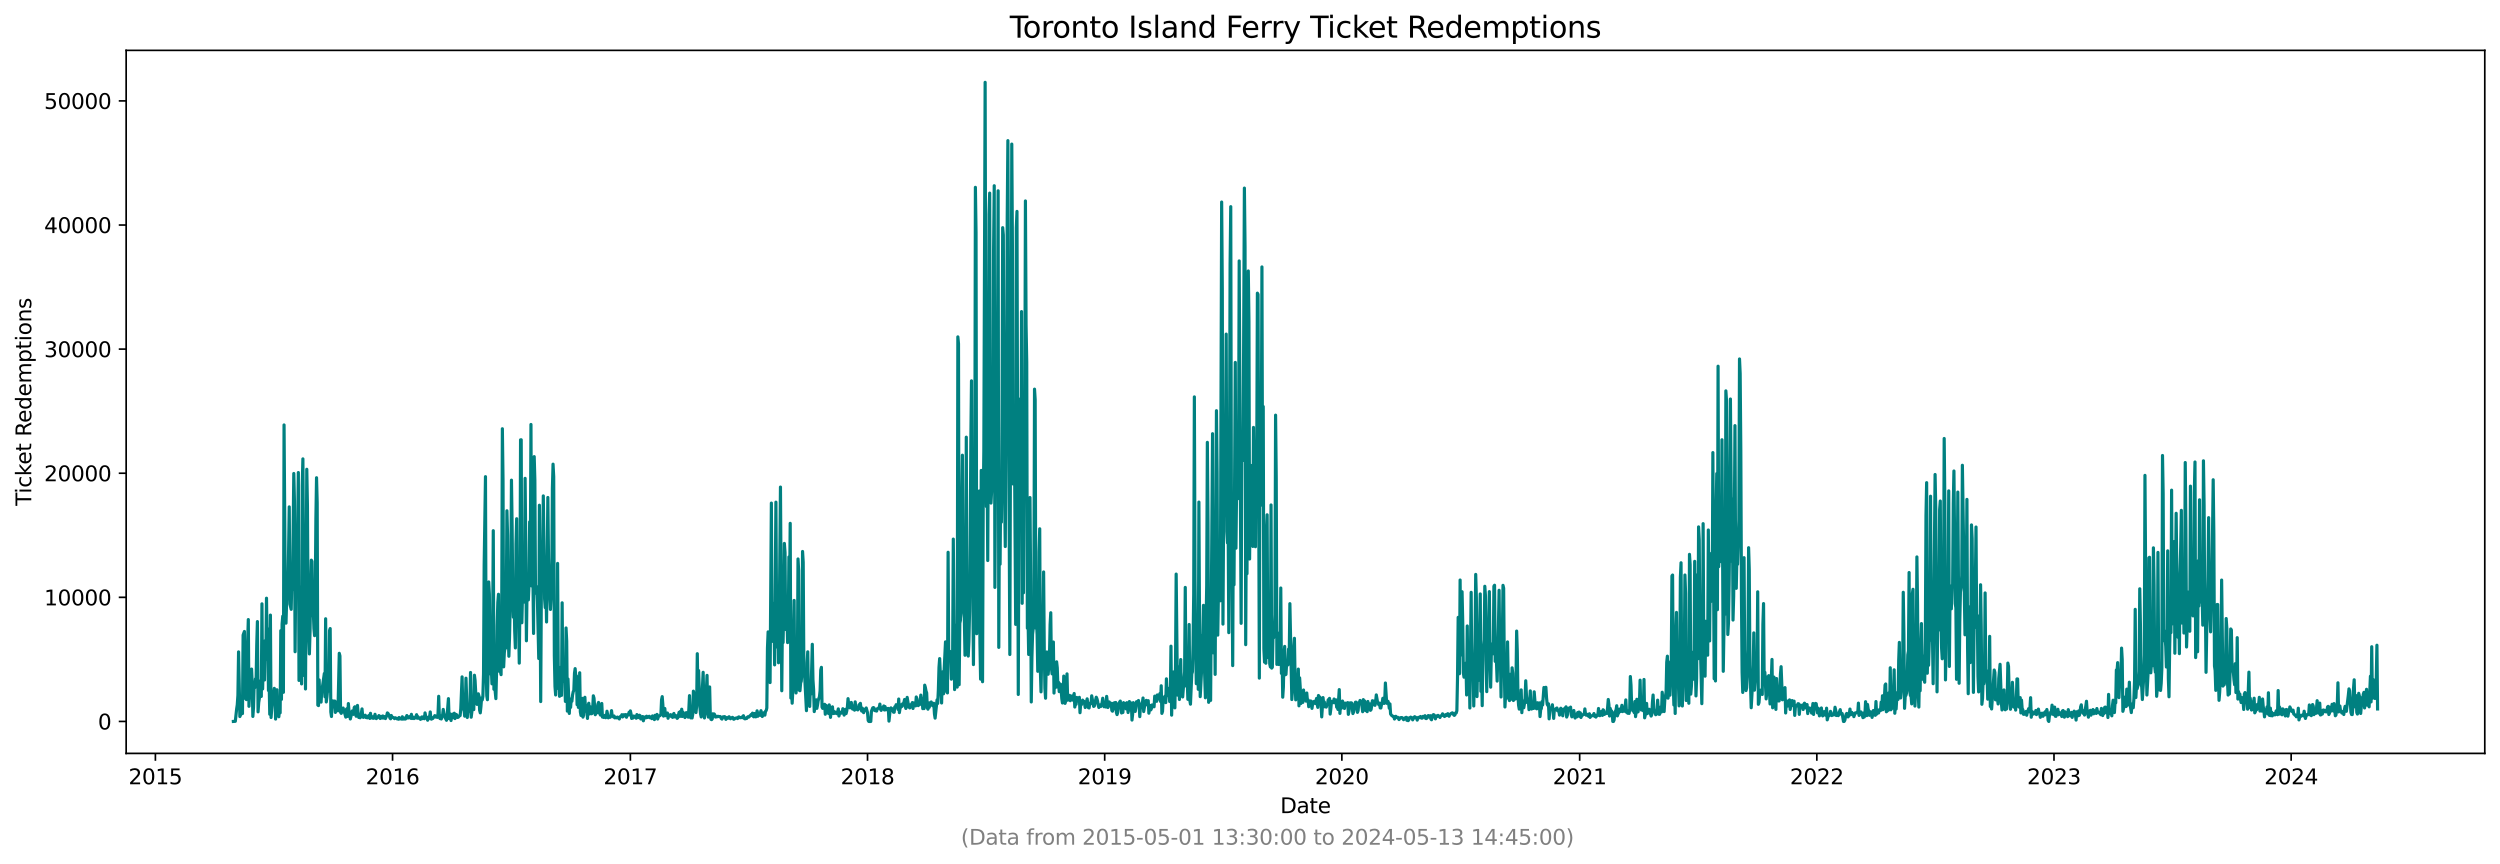<?xml version="1.0" encoding="utf-8" standalone="no"?>
<!DOCTYPE svg PUBLIC "-//W3C//DTD SVG 1.1//EN"
  "http://www.w3.org/Graphics/SVG/1.1/DTD/svg11.dtd">
<svg xmlns:xlink="http://www.w3.org/1999/xlink" width="1182.891pt" height="408.957pt" viewBox="0 0 1182.891 408.957" xmlns="http://www.w3.org/2000/svg" version="1.1">
 <defs>
  <style type="text/css">*{stroke-linejoin: round; stroke-linecap: butt}</style>
 </defs>
 <g id="figure_1">
  <g id="patch_1">
   <path d="M 0 408.957 
L 1182.891 408.957 
L 1182.891 0 
L 0 0 
z
" style="fill: #ffffff"/>
  </g>
  <g id="axes_1">
   <g id="patch_2">
    <path d="M 59.691 356.478 
L 1175.691 356.478 
L 1175.691 23.838 
L 59.691 23.838 
z
" style="fill: #ffffff"/>
   </g>
   <g id="matplotlib.axis_1">
    <g id="xtick_1">
     <g id="line2d_1">
      <defs>
       <path id="m971a1a113a" d="M 0 0 
L 0 3.5 
" style="stroke: #000000; stroke-width: 0.8"/>
      </defs>
      <g>
       <use xlink:href="#m971a1a113a" x="73.525" y="356.478" style="stroke: #000000; stroke-width: 0.8"/>
      </g>
     </g>
     <g id="text_1">
      <!-- 2015 -->
      <g transform="translate(60.8 371.076) scale(0.1 -0.1)">
       <defs>
        <path id="DejaVuSans-32" d="M 1228 531 
L 3431 531 
L 3431 0 
L 469 0 
L 469 531 
Q 828 903 1448 1529 
Q 2069 2156 2228 2338 
Q 2531 2678 2651 2914 
Q 2772 3150 2772 3378 
Q 2772 3750 2511 3984 
Q 2250 4219 1831 4219 
Q 1534 4219 1204 4116 
Q 875 4013 500 3803 
L 500 4441 
Q 881 4594 1212 4672 
Q 1544 4750 1819 4750 
Q 2544 4750 2975 4387 
Q 3406 4025 3406 3419 
Q 3406 3131 3298 2873 
Q 3191 2616 2906 2266 
Q 2828 2175 2409 1742 
Q 1991 1309 1228 531 
z
" transform="scale(0.016)"/>
        <path id="DejaVuSans-30" d="M 2034 4250 
Q 1547 4250 1301 3770 
Q 1056 3291 1056 2328 
Q 1056 1369 1301 889 
Q 1547 409 2034 409 
Q 2525 409 2770 889 
Q 3016 1369 3016 2328 
Q 3016 3291 2770 3770 
Q 2525 4250 2034 4250 
z
M 2034 4750 
Q 2819 4750 3233 4129 
Q 3647 3509 3647 2328 
Q 3647 1150 3233 529 
Q 2819 -91 2034 -91 
Q 1250 -91 836 529 
Q 422 1150 422 2328 
Q 422 3509 836 4129 
Q 1250 4750 2034 4750 
z
" transform="scale(0.016)"/>
        <path id="DejaVuSans-31" d="M 794 531 
L 1825 531 
L 1825 4091 
L 703 3866 
L 703 4441 
L 1819 4666 
L 2450 4666 
L 2450 531 
L 3481 531 
L 3481 0 
L 794 0 
L 794 531 
z
" transform="scale(0.016)"/>
        <path id="DejaVuSans-35" d="M 691 4666 
L 3169 4666 
L 3169 4134 
L 1269 4134 
L 1269 2991 
Q 1406 3038 1543 3061 
Q 1681 3084 1819 3084 
Q 2600 3084 3056 2656 
Q 3513 2228 3513 1497 
Q 3513 744 3044 326 
Q 2575 -91 1722 -91 
Q 1428 -91 1123 -41 
Q 819 9 494 109 
L 494 744 
Q 775 591 1075 516 
Q 1375 441 1709 441 
Q 2250 441 2565 725 
Q 2881 1009 2881 1497 
Q 2881 1984 2565 2268 
Q 2250 2553 1709 2553 
Q 1456 2553 1204 2497 
Q 953 2441 691 2322 
L 691 4666 
z
" transform="scale(0.016)"/>
       </defs>
       <use xlink:href="#DejaVuSans-32"/>
       <use xlink:href="#DejaVuSans-30" x="63.623"/>
       <use xlink:href="#DejaVuSans-31" x="127.246"/>
       <use xlink:href="#DejaVuSans-35" x="190.869"/>
      </g>
     </g>
    </g>
    <g id="xtick_2">
     <g id="line2d_2">
      <g>
       <use xlink:href="#m971a1a113a" x="185.74" y="356.478" style="stroke: #000000; stroke-width: 0.8"/>
      </g>
     </g>
     <g id="text_2">
      <!-- 2016 -->
      <g transform="translate(173.015 371.076) scale(0.1 -0.1)">
       <defs>
        <path id="DejaVuSans-36" d="M 2113 2584 
Q 1688 2584 1439 2293 
Q 1191 2003 1191 1497 
Q 1191 994 1439 701 
Q 1688 409 2113 409 
Q 2538 409 2786 701 
Q 3034 994 3034 1497 
Q 3034 2003 2786 2293 
Q 2538 2584 2113 2584 
z
M 3366 4563 
L 3366 3988 
Q 3128 4100 2886 4159 
Q 2644 4219 2406 4219 
Q 1781 4219 1451 3797 
Q 1122 3375 1075 2522 
Q 1259 2794 1537 2939 
Q 1816 3084 2150 3084 
Q 2853 3084 3261 2657 
Q 3669 2231 3669 1497 
Q 3669 778 3244 343 
Q 2819 -91 2113 -91 
Q 1303 -91 875 529 
Q 447 1150 447 2328 
Q 447 3434 972 4092 
Q 1497 4750 2381 4750 
Q 2619 4750 2861 4703 
Q 3103 4656 3366 4563 
z
" transform="scale(0.016)"/>
       </defs>
       <use xlink:href="#DejaVuSans-32"/>
       <use xlink:href="#DejaVuSans-30" x="63.623"/>
       <use xlink:href="#DejaVuSans-31" x="127.246"/>
       <use xlink:href="#DejaVuSans-36" x="190.869"/>
      </g>
     </g>
    </g>
    <g id="xtick_3">
     <g id="line2d_3">
      <g>
       <use xlink:href="#m971a1a113a" x="298.263" y="356.478" style="stroke: #000000; stroke-width: 0.8"/>
      </g>
     </g>
     <g id="text_3">
      <!-- 2017 -->
      <g transform="translate(285.538 371.076) scale(0.1 -0.1)">
       <defs>
        <path id="DejaVuSans-37" d="M 525 4666 
L 3525 4666 
L 3525 4397 
L 1831 0 
L 1172 0 
L 2766 4134 
L 525 4134 
L 525 4666 
z
" transform="scale(0.016)"/>
       </defs>
       <use xlink:href="#DejaVuSans-32"/>
       <use xlink:href="#DejaVuSans-30" x="63.623"/>
       <use xlink:href="#DejaVuSans-31" x="127.246"/>
       <use xlink:href="#DejaVuSans-37" x="190.869"/>
      </g>
     </g>
    </g>
    <g id="xtick_4">
     <g id="line2d_4">
      <g>
       <use xlink:href="#m971a1a113a" x="410.477" y="356.478" style="stroke: #000000; stroke-width: 0.8"/>
      </g>
     </g>
     <g id="text_4">
      <!-- 2018 -->
      <g transform="translate(397.752 371.076) scale(0.1 -0.1)">
       <defs>
        <path id="DejaVuSans-38" d="M 2034 2216 
Q 1584 2216 1326 1975 
Q 1069 1734 1069 1313 
Q 1069 891 1326 650 
Q 1584 409 2034 409 
Q 2484 409 2743 651 
Q 3003 894 3003 1313 
Q 3003 1734 2745 1975 
Q 2488 2216 2034 2216 
z
M 1403 2484 
Q 997 2584 770 2862 
Q 544 3141 544 3541 
Q 544 4100 942 4425 
Q 1341 4750 2034 4750 
Q 2731 4750 3128 4425 
Q 3525 4100 3525 3541 
Q 3525 3141 3298 2862 
Q 3072 2584 2669 2484 
Q 3125 2378 3379 2068 
Q 3634 1759 3634 1313 
Q 3634 634 3220 271 
Q 2806 -91 2034 -91 
Q 1263 -91 848 271 
Q 434 634 434 1313 
Q 434 1759 690 2068 
Q 947 2378 1403 2484 
z
M 1172 3481 
Q 1172 3119 1398 2916 
Q 1625 2713 2034 2713 
Q 2441 2713 2670 2916 
Q 2900 3119 2900 3481 
Q 2900 3844 2670 4047 
Q 2441 4250 2034 4250 
Q 1625 4250 1398 4047 
Q 1172 3844 1172 3481 
z
" transform="scale(0.016)"/>
       </defs>
       <use xlink:href="#DejaVuSans-32"/>
       <use xlink:href="#DejaVuSans-30" x="63.623"/>
       <use xlink:href="#DejaVuSans-31" x="127.246"/>
       <use xlink:href="#DejaVuSans-38" x="190.869"/>
      </g>
     </g>
    </g>
    <g id="xtick_5">
     <g id="line2d_5">
      <g>
       <use xlink:href="#m971a1a113a" x="522.692" y="356.478" style="stroke: #000000; stroke-width: 0.8"/>
      </g>
     </g>
     <g id="text_5">
      <!-- 2019 -->
      <g transform="translate(509.967 371.076) scale(0.1 -0.1)">
       <defs>
        <path id="DejaVuSans-39" d="M 703 97 
L 703 672 
Q 941 559 1184 500 
Q 1428 441 1663 441 
Q 2288 441 2617 861 
Q 2947 1281 2994 2138 
Q 2813 1869 2534 1725 
Q 2256 1581 1919 1581 
Q 1219 1581 811 2004 
Q 403 2428 403 3163 
Q 403 3881 828 4315 
Q 1253 4750 1959 4750 
Q 2769 4750 3195 4129 
Q 3622 3509 3622 2328 
Q 3622 1225 3098 567 
Q 2575 -91 1691 -91 
Q 1453 -91 1209 -44 
Q 966 3 703 97 
z
M 1959 2075 
Q 2384 2075 2632 2365 
Q 2881 2656 2881 3163 
Q 2881 3666 2632 3958 
Q 2384 4250 1959 4250 
Q 1534 4250 1286 3958 
Q 1038 3666 1038 3163 
Q 1038 2656 1286 2365 
Q 1534 2075 1959 2075 
z
" transform="scale(0.016)"/>
       </defs>
       <use xlink:href="#DejaVuSans-32"/>
       <use xlink:href="#DejaVuSans-30" x="63.623"/>
       <use xlink:href="#DejaVuSans-31" x="127.246"/>
       <use xlink:href="#DejaVuSans-39" x="190.869"/>
      </g>
     </g>
    </g>
    <g id="xtick_6">
     <g id="line2d_6">
      <g>
       <use xlink:href="#m971a1a113a" x="634.907" y="356.478" style="stroke: #000000; stroke-width: 0.8"/>
      </g>
     </g>
     <g id="text_6">
      <!-- 2020 -->
      <g transform="translate(622.182 371.076) scale(0.1 -0.1)">
       <use xlink:href="#DejaVuSans-32"/>
       <use xlink:href="#DejaVuSans-30" x="63.623"/>
       <use xlink:href="#DejaVuSans-32" x="127.246"/>
       <use xlink:href="#DejaVuSans-30" x="190.869"/>
      </g>
     </g>
    </g>
    <g id="xtick_7">
     <g id="line2d_7">
      <g>
       <use xlink:href="#m971a1a113a" x="747.429" y="356.478" style="stroke: #000000; stroke-width: 0.8"/>
      </g>
     </g>
     <g id="text_7">
      <!-- 2021 -->
      <g transform="translate(734.704 371.076) scale(0.1 -0.1)">
       <use xlink:href="#DejaVuSans-32"/>
       <use xlink:href="#DejaVuSans-30" x="63.623"/>
       <use xlink:href="#DejaVuSans-32" x="127.246"/>
       <use xlink:href="#DejaVuSans-31" x="190.869"/>
      </g>
     </g>
    </g>
    <g id="xtick_8">
     <g id="line2d_8">
      <g>
       <use xlink:href="#m971a1a113a" x="859.644" y="356.478" style="stroke: #000000; stroke-width: 0.8"/>
      </g>
     </g>
     <g id="text_8">
      <!-- 2022 -->
      <g transform="translate(846.919 371.076) scale(0.1 -0.1)">
       <use xlink:href="#DejaVuSans-32"/>
       <use xlink:href="#DejaVuSans-30" x="63.623"/>
       <use xlink:href="#DejaVuSans-32" x="127.246"/>
       <use xlink:href="#DejaVuSans-32" x="190.869"/>
      </g>
     </g>
    </g>
    <g id="xtick_9">
     <g id="line2d_9">
      <g>
       <use xlink:href="#m971a1a113a" x="971.859" y="356.478" style="stroke: #000000; stroke-width: 0.8"/>
      </g>
     </g>
     <g id="text_9">
      <!-- 2023 -->
      <g transform="translate(959.134 371.076) scale(0.1 -0.1)">
       <defs>
        <path id="DejaVuSans-33" d="M 2597 2516 
Q 3050 2419 3304 2112 
Q 3559 1806 3559 1356 
Q 3559 666 3084 287 
Q 2609 -91 1734 -91 
Q 1441 -91 1130 -33 
Q 819 25 488 141 
L 488 750 
Q 750 597 1062 519 
Q 1375 441 1716 441 
Q 2309 441 2620 675 
Q 2931 909 2931 1356 
Q 2931 1769 2642 2001 
Q 2353 2234 1838 2234 
L 1294 2234 
L 1294 2753 
L 1863 2753 
Q 2328 2753 2575 2939 
Q 2822 3125 2822 3475 
Q 2822 3834 2567 4026 
Q 2313 4219 1838 4219 
Q 1578 4219 1281 4162 
Q 984 4106 628 3988 
L 628 4550 
Q 988 4650 1302 4700 
Q 1616 4750 1894 4750 
Q 2613 4750 3031 4423 
Q 3450 4097 3450 3541 
Q 3450 3153 3228 2886 
Q 3006 2619 2597 2516 
z
" transform="scale(0.016)"/>
       </defs>
       <use xlink:href="#DejaVuSans-32"/>
       <use xlink:href="#DejaVuSans-30" x="63.623"/>
       <use xlink:href="#DejaVuSans-32" x="127.246"/>
       <use xlink:href="#DejaVuSans-33" x="190.869"/>
      </g>
     </g>
    </g>
    <g id="xtick_10">
     <g id="line2d_10">
      <g>
       <use xlink:href="#m971a1a113a" x="1084.074" y="356.478" style="stroke: #000000; stroke-width: 0.8"/>
      </g>
     </g>
     <g id="text_10">
      <!-- 2024 -->
      <g transform="translate(1071.349 371.076) scale(0.1 -0.1)">
       <defs>
        <path id="DejaVuSans-34" d="M 2419 4116 
L 825 1625 
L 2419 1625 
L 2419 4116 
z
M 2253 4666 
L 3047 4666 
L 3047 1625 
L 3713 1625 
L 3713 1100 
L 3047 1100 
L 3047 0 
L 2419 0 
L 2419 1100 
L 313 1100 
L 313 1709 
L 2253 4666 
z
" transform="scale(0.016)"/>
       </defs>
       <use xlink:href="#DejaVuSans-32"/>
       <use xlink:href="#DejaVuSans-30" x="63.623"/>
       <use xlink:href="#DejaVuSans-32" x="127.246"/>
       <use xlink:href="#DejaVuSans-34" x="190.869"/>
      </g>
     </g>
    </g>
    <g id="text_11">
     <!-- Date -->
     <g transform="translate(605.74 384.754) scale(0.1 -0.1)">
      <defs>
       <path id="DejaVuSans-44" d="M 1259 4147 
L 1259 519 
L 2022 519 
Q 2988 519 3436 956 
Q 3884 1394 3884 2338 
Q 3884 3275 3436 3711 
Q 2988 4147 2022 4147 
L 1259 4147 
z
M 628 4666 
L 1925 4666 
Q 3281 4666 3915 4102 
Q 4550 3538 4550 2338 
Q 4550 1131 3912 565 
Q 3275 0 1925 0 
L 628 0 
L 628 4666 
z
" transform="scale(0.016)"/>
       <path id="DejaVuSans-61" d="M 2194 1759 
Q 1497 1759 1228 1600 
Q 959 1441 959 1056 
Q 959 750 1161 570 
Q 1363 391 1709 391 
Q 2188 391 2477 730 
Q 2766 1069 2766 1631 
L 2766 1759 
L 2194 1759 
z
M 3341 1997 
L 3341 0 
L 2766 0 
L 2766 531 
Q 2569 213 2275 61 
Q 1981 -91 1556 -91 
Q 1019 -91 701 211 
Q 384 513 384 1019 
Q 384 1609 779 1909 
Q 1175 2209 1959 2209 
L 2766 2209 
L 2766 2266 
Q 2766 2663 2505 2880 
Q 2244 3097 1772 3097 
Q 1472 3097 1187 3025 
Q 903 2953 641 2809 
L 641 3341 
Q 956 3463 1253 3523 
Q 1550 3584 1831 3584 
Q 2591 3584 2966 3190 
Q 3341 2797 3341 1997 
z
" transform="scale(0.016)"/>
       <path id="DejaVuSans-74" d="M 1172 4494 
L 1172 3500 
L 2356 3500 
L 2356 3053 
L 1172 3053 
L 1172 1153 
Q 1172 725 1289 603 
Q 1406 481 1766 481 
L 2356 481 
L 2356 0 
L 1766 0 
Q 1100 0 847 248 
Q 594 497 594 1153 
L 594 3053 
L 172 3053 
L 172 3500 
L 594 3500 
L 594 4494 
L 1172 4494 
z
" transform="scale(0.016)"/>
       <path id="DejaVuSans-65" d="M 3597 1894 
L 3597 1613 
L 953 1613 
Q 991 1019 1311 708 
Q 1631 397 2203 397 
Q 2534 397 2845 478 
Q 3156 559 3463 722 
L 3463 178 
Q 3153 47 2828 -22 
Q 2503 -91 2169 -91 
Q 1331 -91 842 396 
Q 353 884 353 1716 
Q 353 2575 817 3079 
Q 1281 3584 2069 3584 
Q 2775 3584 3186 3129 
Q 3597 2675 3597 1894 
z
M 3022 2063 
Q 3016 2534 2758 2815 
Q 2500 3097 2075 3097 
Q 1594 3097 1305 2825 
Q 1016 2553 972 2059 
L 3022 2063 
z
" transform="scale(0.016)"/>
      </defs>
      <use xlink:href="#DejaVuSans-44"/>
      <use xlink:href="#DejaVuSans-61" x="77.002"/>
      <use xlink:href="#DejaVuSans-74" x="138.281"/>
      <use xlink:href="#DejaVuSans-65" x="177.49"/>
     </g>
    </g>
   </g>
   <g id="matplotlib.axis_2">
    <g id="ytick_1">
     <g id="line2d_11">
      <defs>
       <path id="m3a884ba165" d="M 0 0 
L -3.5 0 
" style="stroke: #000000; stroke-width: 0.8"/>
      </defs>
      <g>
       <use xlink:href="#m3a884ba165" x="59.691" y="341.358" style="stroke: #000000; stroke-width: 0.8"/>
      </g>
     </g>
     <g id="text_12">
      <!-- 0 -->
      <g transform="translate(46.328 345.157) scale(0.1 -0.1)">
       <use xlink:href="#DejaVuSans-30"/>
      </g>
     </g>
    </g>
    <g id="ytick_2">
     <g id="line2d_12">
      <g>
       <use xlink:href="#m3a884ba165" x="59.691" y="282.635" style="stroke: #000000; stroke-width: 0.8"/>
      </g>
     </g>
     <g id="text_13">
      <!-- 10000 -->
      <g transform="translate(20.878 286.434) scale(0.1 -0.1)">
       <use xlink:href="#DejaVuSans-31"/>
       <use xlink:href="#DejaVuSans-30" x="63.623"/>
       <use xlink:href="#DejaVuSans-30" x="127.246"/>
       <use xlink:href="#DejaVuSans-30" x="190.869"/>
       <use xlink:href="#DejaVuSans-30" x="254.492"/>
      </g>
     </g>
    </g>
    <g id="ytick_3">
     <g id="line2d_13">
      <g>
       <use xlink:href="#m3a884ba165" x="59.691" y="223.912" style="stroke: #000000; stroke-width: 0.8"/>
      </g>
     </g>
     <g id="text_14">
      <!-- 20000 -->
      <g transform="translate(20.878 227.711) scale(0.1 -0.1)">
       <use xlink:href="#DejaVuSans-32"/>
       <use xlink:href="#DejaVuSans-30" x="63.623"/>
       <use xlink:href="#DejaVuSans-30" x="127.246"/>
       <use xlink:href="#DejaVuSans-30" x="190.869"/>
       <use xlink:href="#DejaVuSans-30" x="254.492"/>
      </g>
     </g>
    </g>
    <g id="ytick_4">
     <g id="line2d_14">
      <g>
       <use xlink:href="#m3a884ba165" x="59.691" y="165.189" style="stroke: #000000; stroke-width: 0.8"/>
      </g>
     </g>
     <g id="text_15">
      <!-- 30000 -->
      <g transform="translate(20.878 168.988) scale(0.1 -0.1)">
       <use xlink:href="#DejaVuSans-33"/>
       <use xlink:href="#DejaVuSans-30" x="63.623"/>
       <use xlink:href="#DejaVuSans-30" x="127.246"/>
       <use xlink:href="#DejaVuSans-30" x="190.869"/>
       <use xlink:href="#DejaVuSans-30" x="254.492"/>
      </g>
     </g>
    </g>
    <g id="ytick_5">
     <g id="line2d_15">
      <g>
       <use xlink:href="#m3a884ba165" x="59.691" y="106.466" style="stroke: #000000; stroke-width: 0.8"/>
      </g>
     </g>
     <g id="text_16">
      <!-- 40000 -->
      <g transform="translate(20.878 110.265) scale(0.1 -0.1)">
       <use xlink:href="#DejaVuSans-34"/>
       <use xlink:href="#DejaVuSans-30" x="63.623"/>
       <use xlink:href="#DejaVuSans-30" x="127.246"/>
       <use xlink:href="#DejaVuSans-30" x="190.869"/>
       <use xlink:href="#DejaVuSans-30" x="254.492"/>
      </g>
     </g>
    </g>
    <g id="ytick_6">
     <g id="line2d_16">
      <g>
       <use xlink:href="#m3a884ba165" x="59.691" y="47.743" style="stroke: #000000; stroke-width: 0.8"/>
      </g>
     </g>
     <g id="text_17">
      <!-- 50000 -->
      <g transform="translate(20.878 51.542) scale(0.1 -0.1)">
       <use xlink:href="#DejaVuSans-35"/>
       <use xlink:href="#DejaVuSans-30" x="63.623"/>
       <use xlink:href="#DejaVuSans-30" x="127.246"/>
       <use xlink:href="#DejaVuSans-30" x="190.869"/>
       <use xlink:href="#DejaVuSans-30" x="254.492"/>
      </g>
     </g>
    </g>
    <g id="text_18">
     <!-- Ticket Redemptions -->
     <g transform="translate(14.798 239.337) rotate(-90) scale(0.1 -0.1)">
      <defs>
       <path id="DejaVuSans-54" d="M -19 4666 
L 3928 4666 
L 3928 4134 
L 2272 4134 
L 2272 0 
L 1638 0 
L 1638 4134 
L -19 4134 
L -19 4666 
z
" transform="scale(0.016)"/>
       <path id="DejaVuSans-69" d="M 603 3500 
L 1178 3500 
L 1178 0 
L 603 0 
L 603 3500 
z
M 603 4863 
L 1178 4863 
L 1178 4134 
L 603 4134 
L 603 4863 
z
" transform="scale(0.016)"/>
       <path id="DejaVuSans-63" d="M 3122 3366 
L 3122 2828 
Q 2878 2963 2633 3030 
Q 2388 3097 2138 3097 
Q 1578 3097 1268 2742 
Q 959 2388 959 1747 
Q 959 1106 1268 751 
Q 1578 397 2138 397 
Q 2388 397 2633 464 
Q 2878 531 3122 666 
L 3122 134 
Q 2881 22 2623 -34 
Q 2366 -91 2075 -91 
Q 1284 -91 818 406 
Q 353 903 353 1747 
Q 353 2603 823 3093 
Q 1294 3584 2113 3584 
Q 2378 3584 2631 3529 
Q 2884 3475 3122 3366 
z
" transform="scale(0.016)"/>
       <path id="DejaVuSans-6b" d="M 581 4863 
L 1159 4863 
L 1159 1991 
L 2875 3500 
L 3609 3500 
L 1753 1863 
L 3688 0 
L 2938 0 
L 1159 1709 
L 1159 0 
L 581 0 
L 581 4863 
z
" transform="scale(0.016)"/>
       <path id="DejaVuSans-20" transform="scale(0.016)"/>
       <path id="DejaVuSans-52" d="M 2841 2188 
Q 3044 2119 3236 1894 
Q 3428 1669 3622 1275 
L 4263 0 
L 3584 0 
L 2988 1197 
Q 2756 1666 2539 1819 
Q 2322 1972 1947 1972 
L 1259 1972 
L 1259 0 
L 628 0 
L 628 4666 
L 2053 4666 
Q 2853 4666 3247 4331 
Q 3641 3997 3641 3322 
Q 3641 2881 3436 2590 
Q 3231 2300 2841 2188 
z
M 1259 4147 
L 1259 2491 
L 2053 2491 
Q 2509 2491 2742 2702 
Q 2975 2913 2975 3322 
Q 2975 3731 2742 3939 
Q 2509 4147 2053 4147 
L 1259 4147 
z
" transform="scale(0.016)"/>
       <path id="DejaVuSans-64" d="M 2906 2969 
L 2906 4863 
L 3481 4863 
L 3481 0 
L 2906 0 
L 2906 525 
Q 2725 213 2448 61 
Q 2172 -91 1784 -91 
Q 1150 -91 751 415 
Q 353 922 353 1747 
Q 353 2572 751 3078 
Q 1150 3584 1784 3584 
Q 2172 3584 2448 3432 
Q 2725 3281 2906 2969 
z
M 947 1747 
Q 947 1113 1208 752 
Q 1469 391 1925 391 
Q 2381 391 2643 752 
Q 2906 1113 2906 1747 
Q 2906 2381 2643 2742 
Q 2381 3103 1925 3103 
Q 1469 3103 1208 2742 
Q 947 2381 947 1747 
z
" transform="scale(0.016)"/>
       <path id="DejaVuSans-6d" d="M 3328 2828 
Q 3544 3216 3844 3400 
Q 4144 3584 4550 3584 
Q 5097 3584 5394 3201 
Q 5691 2819 5691 2113 
L 5691 0 
L 5113 0 
L 5113 2094 
Q 5113 2597 4934 2840 
Q 4756 3084 4391 3084 
Q 3944 3084 3684 2787 
Q 3425 2491 3425 1978 
L 3425 0 
L 2847 0 
L 2847 2094 
Q 2847 2600 2669 2842 
Q 2491 3084 2119 3084 
Q 1678 3084 1418 2786 
Q 1159 2488 1159 1978 
L 1159 0 
L 581 0 
L 581 3500 
L 1159 3500 
L 1159 2956 
Q 1356 3278 1631 3431 
Q 1906 3584 2284 3584 
Q 2666 3584 2933 3390 
Q 3200 3197 3328 2828 
z
" transform="scale(0.016)"/>
       <path id="DejaVuSans-70" d="M 1159 525 
L 1159 -1331 
L 581 -1331 
L 581 3500 
L 1159 3500 
L 1159 2969 
Q 1341 3281 1617 3432 
Q 1894 3584 2278 3584 
Q 2916 3584 3314 3078 
Q 3713 2572 3713 1747 
Q 3713 922 3314 415 
Q 2916 -91 2278 -91 
Q 1894 -91 1617 61 
Q 1341 213 1159 525 
z
M 3116 1747 
Q 3116 2381 2855 2742 
Q 2594 3103 2138 3103 
Q 1681 3103 1420 2742 
Q 1159 2381 1159 1747 
Q 1159 1113 1420 752 
Q 1681 391 2138 391 
Q 2594 391 2855 752 
Q 3116 1113 3116 1747 
z
" transform="scale(0.016)"/>
       <path id="DejaVuSans-6f" d="M 1959 3097 
Q 1497 3097 1228 2736 
Q 959 2375 959 1747 
Q 959 1119 1226 758 
Q 1494 397 1959 397 
Q 2419 397 2687 759 
Q 2956 1122 2956 1747 
Q 2956 2369 2687 2733 
Q 2419 3097 1959 3097 
z
M 1959 3584 
Q 2709 3584 3137 3096 
Q 3566 2609 3566 1747 
Q 3566 888 3137 398 
Q 2709 -91 1959 -91 
Q 1206 -91 779 398 
Q 353 888 353 1747 
Q 353 2609 779 3096 
Q 1206 3584 1959 3584 
z
" transform="scale(0.016)"/>
       <path id="DejaVuSans-6e" d="M 3513 2113 
L 3513 0 
L 2938 0 
L 2938 2094 
Q 2938 2591 2744 2837 
Q 2550 3084 2163 3084 
Q 1697 3084 1428 2787 
Q 1159 2491 1159 1978 
L 1159 0 
L 581 0 
L 581 3500 
L 1159 3500 
L 1159 2956 
Q 1366 3272 1645 3428 
Q 1925 3584 2291 3584 
Q 2894 3584 3203 3211 
Q 3513 2838 3513 2113 
z
" transform="scale(0.016)"/>
       <path id="DejaVuSans-73" d="M 2834 3397 
L 2834 2853 
Q 2591 2978 2328 3040 
Q 2066 3103 1784 3103 
Q 1356 3103 1142 2972 
Q 928 2841 928 2578 
Q 928 2378 1081 2264 
Q 1234 2150 1697 2047 
L 1894 2003 
Q 2506 1872 2764 1633 
Q 3022 1394 3022 966 
Q 3022 478 2636 193 
Q 2250 -91 1575 -91 
Q 1294 -91 989 -36 
Q 684 19 347 128 
L 347 722 
Q 666 556 975 473 
Q 1284 391 1588 391 
Q 1994 391 2212 530 
Q 2431 669 2431 922 
Q 2431 1156 2273 1281 
Q 2116 1406 1581 1522 
L 1381 1569 
Q 847 1681 609 1914 
Q 372 2147 372 2553 
Q 372 3047 722 3315 
Q 1072 3584 1716 3584 
Q 2034 3584 2315 3537 
Q 2597 3491 2834 3397 
z
" transform="scale(0.016)"/>
      </defs>
      <use xlink:href="#DejaVuSans-54"/>
      <use xlink:href="#DejaVuSans-69" x="57.959"/>
      <use xlink:href="#DejaVuSans-63" x="85.742"/>
      <use xlink:href="#DejaVuSans-6b" x="140.723"/>
      <use xlink:href="#DejaVuSans-65" x="195.008"/>
      <use xlink:href="#DejaVuSans-74" x="256.531"/>
      <use xlink:href="#DejaVuSans-20" x="295.74"/>
      <use xlink:href="#DejaVuSans-52" x="327.527"/>
      <use xlink:href="#DejaVuSans-65" x="392.51"/>
      <use xlink:href="#DejaVuSans-64" x="454.033"/>
      <use xlink:href="#DejaVuSans-65" x="517.51"/>
      <use xlink:href="#DejaVuSans-6d" x="579.033"/>
      <use xlink:href="#DejaVuSans-70" x="676.445"/>
      <use xlink:href="#DejaVuSans-74" x="739.922"/>
      <use xlink:href="#DejaVuSans-69" x="779.131"/>
      <use xlink:href="#DejaVuSans-6f" x="806.914"/>
      <use xlink:href="#DejaVuSans-6e" x="868.096"/>
      <use xlink:href="#DejaVuSans-73" x="931.475"/>
     </g>
    </g>
   </g>
   <g id="line2d_17">
    <path d="M 110.418 341.352 
L 111.34 341.287 
L 111.955 335.55 
L 112.263 333.471 
L 112.57 328.979 
L 112.877 308.449 
L 113.492 339.038 
L 114.107 337.582 
L 114.415 330.94 
L 114.722 337.629 
L 115.029 300.498 
L 115.644 298.784 
L 115.952 330.424 
L 116.259 325.056 
L 116.567 331.023 
L 116.874 330.312 
L 117.182 303.769 
L 117.489 293.158 
L 117.796 334.188 
L 118.104 327.587 
L 118.411 330.212 
L 118.719 325.068 
L 119.026 316.571 
L 119.334 323.424 
L 119.641 338.974 
L 119.948 334.804 
L 120.256 323.594 
L 120.563 325.391 
L 120.871 321.204 
L 121.178 321.944 
L 121.486 304.95 
L 121.793 294.109 
L 122.101 336.807 
L 122.408 332.403 
L 122.715 330.447 
L 123.023 322.954 
L 123.33 322.085 
L 123.638 329.513 
L 123.945 285.718 
L 124.253 325.984 
L 124.56 313.4 
L 124.867 314.874 
L 125.175 321.733 
L 125.482 303.106 
L 125.79 312.032 
L 126.097 283.046 
L 126.405 307.645 
L 126.712 297.545 
L 127.02 326.712 
L 127.327 321.674 
L 127.634 337.952 
L 127.942 291.038 
L 128.249 339.49 
L 128.864 331.721 
L 129.172 328.92 
L 129.479 328.21 
L 129.786 325.702 
L 130.094 329.343 
L 130.401 340.23 
L 131.016 326.36 
L 131.324 336.12 
L 131.631 337.124 
L 131.939 339.132 
L 132.246 335.397 
L 132.553 337.277 
L 132.861 298.402 
L 133.168 330.929 
L 133.476 295.249 
L 133.783 291.555 
L 134.091 327.576 
L 134.398 201.074 
L 135.013 286.916 
L 135.32 294.843 
L 135.628 283.985 
L 135.935 283.246 
L 136.243 281.19 
L 136.858 239.843 
L 137.165 285.812 
L 137.78 288.296 
L 138.087 273.198 
L 138.395 279.017 
L 139.01 224.047 
L 139.317 237.054 
L 139.625 308.367 
L 139.932 272.769 
L 140.239 279.311 
L 140.547 274.748 
L 141.162 223.589 
L 141.469 321.944 
L 141.777 308.373 
L 142.084 279.898 
L 142.391 277.684 
L 142.699 323.594 
L 143.006 229.89 
L 143.314 217.129 
L 143.929 319.63 
L 144.236 277.99 
L 144.544 325.984 
L 145.158 222.056 
L 145.466 239.397 
L 145.773 292.218 
L 146.388 309.401 
L 146.696 298.684 
L 147.003 277.99 
L 147.31 265.041 
L 147.618 265.593 
L 147.925 291.379 
L 148.233 288.842 
L 148.54 297.474 
L 148.848 300.768 
L 149.155 283.122 
L 149.463 245.669 
L 149.77 226.049 
L 150.077 237.9 
L 150.385 333.612 
L 150.692 333.859 
L 151 321.691 
L 151.307 330.612 
L 151.922 332.209 
L 152.229 327.364 
L 153.459 318.667 
L 153.767 329.695 
L 154.074 292.782 
L 154.382 332.132 
L 154.689 329.707 
L 154.996 326.295 
L 155.304 327.088 
L 155.611 326.977 
L 155.919 298.343 
L 156.226 297.415 
L 156.534 336.866 
L 156.841 339.009 
L 157.148 332.414 
L 157.456 331.61 
L 157.763 334.487 
L 158.071 334.346 
L 158.378 331.692 
L 158.686 337.083 
L 159.301 332.179 
L 159.608 333.46 
L 159.915 336.331 
L 160.53 309.125 
L 160.838 310.376 
L 161.145 337.03 
L 161.453 337.529 
L 161.76 336.267 
L 162.067 336.86 
L 162.375 335.01 
L 162.682 336.636 
L 162.99 337.077 
L 163.605 339.303 
L 163.912 335.574 
L 164.22 335.28 
L 164.527 338.974 
L 164.834 332.902 
L 165.142 336.631 
L 165.449 336.813 
L 165.757 340.183 
L 166.679 336.378 
L 166.986 337.47 
L 167.294 338.005 
L 167.601 334.757 
L 167.909 334.423 
L 168.524 338.897 
L 168.831 335.685 
L 169.139 333.783 
L 169.446 337.511 
L 169.753 339.473 
L 170.061 338.527 
L 170.368 339.62 
L 170.676 339.279 
L 171.291 335.433 
L 171.598 338.662 
L 171.906 339.426 
L 172.213 338.968 
L 172.52 339.115 
L 172.828 338.404 
L 173.135 339.49 
L 173.443 339.097 
L 173.75 339.655 
L 174.058 338.862 
L 174.365 338.88 
L 174.672 338.463 
L 174.98 339.937 
L 175.287 337.511 
L 175.595 339.496 
L 175.902 339.338 
L 176.21 339.802 
L 176.517 339.103 
L 176.825 339.855 
L 177.132 339.655 
L 177.439 337.969 
L 177.747 339.449 
L 178.054 340.013 
L 178.669 339.244 
L 178.977 339.109 
L 179.284 338.58 
L 179.591 339.602 
L 179.899 339.96 
L 180.206 338.95 
L 180.821 339.743 
L 181.129 338.762 
L 181.436 339.755 
L 182.051 339.056 
L 182.358 340.001 
L 182.973 338.627 
L 183.281 337.318 
L 183.588 337.547 
L 184.203 338.704 
L 184.51 339.755 
L 184.818 340.101 
L 185.125 338.527 
L 185.433 339.185 
L 186.355 339.672 
L 186.663 340.019 
L 186.97 339.608 
L 187.277 339.796 
L 187.585 339.819 
L 187.892 340.148 
L 188.2 339.948 
L 188.507 340.307 
L 188.815 339.502 
L 189.122 340.201 
L 189.737 339.872 
L 190.044 340.254 
L 190.352 339.138 
L 190.659 340.266 
L 190.967 340.107 
L 191.274 339.731 
L 191.582 340.236 
L 191.889 340.183 
L 192.504 338.568 
L 192.811 339.702 
L 193.119 339.708 
L 193.734 339.073 
L 194.348 339.878 
L 194.656 337.987 
L 194.963 339.966 
L 195.271 339.203 
L 195.578 339.725 
L 195.886 339.995 
L 196.193 339.508 
L 196.501 339.702 
L 197.115 338.157 
L 197.423 339.843 
L 197.73 339.085 
L 198.038 339.772 
L 198.345 339.913 
L 198.653 339.702 
L 198.96 340.377 
L 199.267 339.954 
L 199.575 339.226 
L 199.882 340.025 
L 200.497 339.073 
L 200.805 340.072 
L 201.112 337.318 
L 201.42 338.933 
L 201.727 339.32 
L 202.034 339.485 
L 202.342 340.776 
L 202.957 339.179 
L 203.264 339.256 
L 203.572 336.866 
L 203.879 340.142 
L 204.186 340.266 
L 204.494 339.772 
L 204.801 339.943 
L 205.109 339.396 
L 205.416 339.297 
L 205.724 338.598 
L 206.031 339.279 
L 206.339 339.009 
L 206.646 339.349 
L 206.953 339.438 
L 207.261 337.511 
L 207.568 329.461 
L 207.876 338.874 
L 208.183 339.99 
L 208.491 338.639 
L 208.798 340.189 
L 209.413 338.428 
L 209.72 335.662 
L 210.028 337.711 
L 210.335 338.422 
L 210.643 339.573 
L 211.258 340.806 
L 211.565 338.463 
L 212.18 330.57 
L 212.487 340.007 
L 212.795 337.652 
L 213.102 338.574 
L 213.41 340.917 
L 213.717 338.645 
L 214.025 337.887 
L 214.332 339.561 
L 214.639 339.209 
L 214.947 337.476 
L 215.254 340.001 
L 215.562 339.467 
L 215.869 338.046 
L 216.177 338.357 
L 216.484 339.455 
L 216.791 339.391 
L 217.406 338.704 
L 217.714 338.574 
L 218.021 335.38 
L 218.636 320.276 
L 218.944 333.254 
L 219.251 335.632 
L 219.558 335.609 
L 219.866 338.856 
L 220.173 334.358 
L 220.481 320.899 
L 221.096 339.479 
L 221.71 333.595 
L 222.018 336.566 
L 222.325 336.09 
L 222.633 318.186 
L 222.94 339.349 
L 223.248 336.912 
L 223.555 331.598 
L 224.17 335.75 
L 224.477 319.495 
L 224.785 321.944 
L 225.092 327.84 
L 225.707 333.289 
L 226.322 328.274 
L 226.629 329.325 
L 226.937 336.067 
L 227.244 337.288 
L 227.552 334.352 
L 227.859 330.206 
L 228.167 331.193 
L 228.474 329.601 
L 228.782 318.849 
L 229.089 267.214 
L 229.704 225.538 
L 230.011 316.401 
L 230.319 329.179 
L 230.626 331.064 
L 230.934 318.368 
L 231.241 275.353 
L 231.548 281.308 
L 231.856 314.157 
L 232.163 318.926 
L 232.471 316.277 
L 232.778 323.547 
L 233.086 301.737 
L 233.393 251.106 
L 233.701 326.143 
L 234.008 319.507 
L 234.315 327.282 
L 234.623 330.553 
L 234.93 318.597 
L 235.238 295.883 
L 235.545 285.048 
L 235.853 281.19 
L 236.16 317.587 
L 236.467 316.318 
L 237.082 319.213 
L 237.39 290.474 
L 237.697 202.865 
L 238.005 227.271 
L 238.312 315.514 
L 238.62 308.861 
L 238.927 306.341 
L 239.234 306.711 
L 239.542 288.337 
L 239.849 241.687 
L 240.157 253.385 
L 240.464 299.635 
L 240.772 310.505 
L 241.079 301.52 
L 241.694 272.987 
L 242.001 227.194 
L 242.309 249.174 
L 242.616 280.538 
L 242.924 292.042 
L 243.231 279.716 
L 243.539 298.596 
L 243.846 306.564 
L 244.153 257.443 
L 244.461 245.44 
L 244.768 292.048 
L 245.076 289.717 
L 245.383 294.967 
L 245.691 313.764 
L 245.998 285.43 
L 246.306 208.115 
L 246.613 208.092 
L 246.92 294.655 
L 247.228 280.756 
L 247.535 279.605 
L 247.843 273.01 
L 248.15 284.896 
L 248.458 226.343 
L 248.765 258.053 
L 249.072 303.188 
L 249.38 278.348 
L 249.687 282.793 
L 249.995 283.856 
L 250.302 276.445 
L 250.61 246.914 
L 250.917 265.57 
L 251.225 200.845 
L 251.532 277.226 
L 251.839 264.971 
L 252.147 272.041 
L 252.454 299.723 
L 252.762 216.066 
L 253.069 227.277 
L 253.377 280.703 
L 253.684 278.025 
L 253.991 277.632 
L 254.299 284.743 
L 254.914 311.574 
L 255.221 239.062 
L 255.529 278.248 
L 255.836 331.945 
L 256.144 278.788 
L 256.758 266.034 
L 257.066 234.646 
L 257.681 283.381 
L 257.988 287.497 
L 258.296 276.909 
L 258.603 294.285 
L 259.218 235.386 
L 259.525 263.82 
L 259.833 275.999 
L 260.448 288.36 
L 261.063 276.528 
L 261.37 231.023 
L 261.677 219.631 
L 261.985 225.568 
L 262.292 310.229 
L 262.6 324.821 
L 262.907 328.826 
L 263.215 312.672 
L 263.522 325.749 
L 263.829 266.586 
L 264.137 318.978 
L 264.444 319.495 
L 264.752 329.472 
L 265.367 315.69 
L 265.674 329.026 
L 265.982 285.23 
L 266.289 322.467 
L 266.596 320.77 
L 266.904 320.294 
L 267.211 321.639 
L 267.519 331.874 
L 267.826 297.134 
L 268.134 303.317 
L 268.441 336.472 
L 268.748 321.269 
L 269.363 337.564 
L 269.671 331.287 
L 269.978 334.704 
L 270.286 330.664 
L 270.593 331.798 
L 270.901 328.891 
L 271.208 327.341 
L 271.515 326.659 
L 271.823 318.52 
L 272.13 316.371 
L 272.438 320.088 
L 272.745 319.789 
L 273.053 333.442 
L 273.36 329.801 
L 273.667 334.704 
L 273.975 332.203 
L 274.282 318.321 
L 274.59 336.795 
L 274.897 338.504 
L 275.512 330.441 
L 275.82 339.308 
L 276.127 338.439 
L 276.434 331.827 
L 276.742 329.93 
L 277.049 336.531 
L 277.357 335.403 
L 277.664 336.167 
L 277.972 339.925 
L 278.279 333.706 
L 278.586 332.737 
L 278.894 337.811 
L 279.201 334.358 
L 279.816 337.723 
L 280.124 337.588 
L 280.431 335.491 
L 280.739 329.22 
L 281.046 330.318 
L 281.661 338.169 
L 282.276 336.748 
L 282.583 337.235 
L 282.891 333.213 
L 283.198 332.367 
L 283.506 336.378 
L 283.813 337.735 
L 284.12 338.351 
L 284.428 337.353 
L 284.735 332.866 
L 285.043 339.291 
L 285.35 339.185 
L 285.658 339.455 
L 285.965 338.762 
L 286.272 338.48 
L 286.58 339.579 
L 286.887 339.244 
L 287.195 336.525 
L 287.81 339.655 
L 288.117 339.062 
L 288.425 339.379 
L 288.732 339.373 
L 289.039 338.78 
L 289.347 336.237 
L 289.654 338.651 
L 290.269 339.238 
L 290.577 338.786 
L 290.884 339.661 
L 291.191 339.467 
L 291.499 339.643 
L 291.806 339.631 
L 292.114 339.285 
L 292.421 339.702 
L 292.729 339.784 
L 293.036 340.177 
L 293.344 339.173 
L 293.958 338.809 
L 294.266 338.152 
L 294.573 339.226 
L 294.881 338.95 
L 295.188 338.175 
L 295.496 338.715 
L 295.803 338.14 
L 296.11 338.128 
L 296.418 339.373 
L 296.725 338.521 
L 297.033 338.069 
L 297.34 338.287 
L 297.648 337.024 
L 297.955 338.245 
L 298.263 336.355 
L 298.57 337.746 
L 298.877 339.948 
L 299.185 339.426 
L 299.492 339.731 
L 299.8 338.786 
L 300.107 338.903 
L 300.415 339.303 
L 300.722 339.455 
L 301.029 339.825 
L 301.337 338.11 
L 301.644 339.379 
L 301.952 339.52 
L 302.259 338.568 
L 302.567 338.416 
L 302.874 338.651 
L 303.182 340.195 
L 303.489 340.136 
L 303.796 339.837 
L 304.104 339.032 
L 304.411 341.047 
L 304.719 339.719 
L 305.026 339.661 
L 305.334 339.162 
L 305.641 339.643 
L 305.948 338.874 
L 306.256 339.485 
L 306.563 339.391 
L 307.178 338.909 
L 307.486 339.59 
L 307.793 339.549 
L 308.101 339.226 
L 308.408 340.025 
L 308.715 338.745 
L 309.023 339.144 
L 309.33 339.05 
L 309.638 340.483 
L 309.945 338.451 
L 310.253 339.103 
L 310.56 339.038 
L 310.867 338.034 
L 311.175 340.213 
L 311.482 339.25 
L 311.79 338.721 
L 312.097 338.698 
L 312.405 338.516 
L 312.712 337.958 
L 313.02 331.111 
L 313.327 329.619 
L 313.634 333.483 
L 313.942 338.827 
L 314.249 338.563 
L 314.557 335.233 
L 314.864 338.633 
L 315.172 338.281 
L 315.479 338.369 
L 315.786 337.359 
L 316.094 339.849 
L 316.401 338.245 
L 316.709 338.322 
L 317.016 338.657 
L 317.324 338.146 
L 317.631 339.009 
L 317.939 338.774 
L 318.246 339.432 
L 318.553 338.134 
L 318.861 337.576 
L 319.168 339.214 
L 319.476 338.78 
L 319.783 338.586 
L 320.398 339.896 
L 320.706 339.625 
L 321.32 337.018 
L 321.628 338.915 
L 321.935 336.625 
L 322.243 338.944 
L 322.55 335.568 
L 322.858 338.98 
L 323.165 336.954 
L 323.472 338.416 
L 323.78 338.445 
L 324.087 339.514 
L 324.395 338.909 
L 324.702 337.194 
L 325.01 337.347 
L 325.317 338.692 
L 325.625 339.332 
L 325.932 335.597 
L 326.239 329.149 
L 326.547 338.551 
L 326.854 339.672 
L 327.162 337.036 
L 327.469 339.702 
L 327.777 337.958 
L 328.084 327.029 
L 328.391 328.128 
L 328.699 333.242 
L 329.006 336.09 
L 329.314 337.147 
L 329.621 333.976 
L 329.929 309.313 
L 330.236 329.232 
L 330.544 317.281 
L 331.158 334.569 
L 331.466 337.817 
L 331.773 339.226 
L 332.081 335.679 
L 332.388 324.722 
L 332.696 318.115 
L 333.003 332.309 
L 333.31 339.708 
L 333.618 332.908 
L 334.233 326.284 
L 334.54 319.566 
L 334.848 337.864 
L 335.155 339.303 
L 335.463 337.805 
L 335.77 325.033 
L 336.077 338.216 
L 336.385 340.33 
L 336.692 340.5 
L 337 340.148 
L 337.307 337.729 
L 337.615 338.21 
L 337.922 337.811 
L 338.229 338.292 
L 338.537 339.279 
L 338.844 338.991 
L 339.152 339.203 
L 339.459 338.95 
L 339.767 338.927 
L 340.382 339.103 
L 340.689 339.015 
L 340.996 339.232 
L 341.304 340.025 
L 341.611 340.236 
L 341.919 339.332 
L 342.226 339.126 
L 342.534 339.391 
L 342.841 339.062 
L 343.148 339.291 
L 343.456 340.371 
L 343.763 339.543 
L 344.071 339.602 
L 344.378 339.878 
L 344.686 339.32 
L 344.993 339.138 
L 345.608 340.078 
L 345.915 339.672 
L 346.223 339.796 
L 346.53 339.426 
L 346.838 339.608 
L 347.145 340.318 
L 347.453 340.219 
L 347.76 339.896 
L 348.682 339.649 
L 348.99 339.984 
L 349.297 339.361 
L 349.605 339.197 
L 349.912 339.543 
L 350.22 339.514 
L 350.527 339.602 
L 351.142 339.22 
L 351.449 339.579 
L 351.757 338.645 
L 352.064 339.825 
L 352.372 340.101 
L 352.679 340.095 
L 352.986 339.725 
L 353.294 339.954 
L 353.601 339.361 
L 353.909 339.12 
L 354.216 339.332 
L 354.524 339.085 
L 354.831 338.674 
L 355.139 338.48 
L 355.446 338.058 
L 355.753 338.521 
L 356.061 337.423 
L 356.368 338.927 
L 356.676 339.162 
L 356.983 337.6 
L 357.291 338.821 
L 357.598 339.185 
L 357.906 338.557 
L 358.213 336.343 
L 358.52 338.927 
L 358.828 338.598 
L 359.135 337.347 
L 359.75 338.457 
L 360.058 336.261 
L 360.365 337.981 
L 360.672 339.015 
L 360.98 338.463 
L 361.287 337.265 
L 361.595 338.152 
L 361.902 338.375 
L 362.21 336.513 
L 362.517 336.214 
L 362.825 335.004 
L 363.132 306.588 
L 363.439 298.972 
L 363.747 301.015 
L 364.054 304.856 
L 364.362 322.954 
L 364.977 238.041 
L 365.284 303.476 
L 365.591 285.412 
L 365.899 286.099 
L 366.206 287.568 
L 366.514 314.592 
L 367.129 237.612 
L 367.436 288.971 
L 367.744 306.189 
L 368.051 284.062 
L 368.358 313.588 
L 368.666 298.913 
L 369.281 230.459 
L 369.896 326.83 
L 370.203 293.827 
L 370.51 304.022 
L 370.818 287.838 
L 371.125 257.137 
L 371.433 261.489 
L 371.74 297.844 
L 372.048 297.815 
L 372.355 291.995 
L 372.663 304.045 
L 372.97 295.789 
L 373.277 263.515 
L 373.585 280.885 
L 373.892 247.63 
L 374.2 330.289 
L 374.507 326.501 
L 374.815 332.72 
L 375.122 327.018 
L 375.429 300.475 
L 375.737 284.103 
L 376.044 325.908 
L 376.352 320.082 
L 376.659 327.869 
L 377.274 317.921 
L 377.582 264.484 
L 377.889 269.933 
L 378.196 326.595 
L 378.504 326.824 
L 378.811 323.165 
L 379.119 322.308 
L 379.426 318.01 
L 379.734 260.937 
L 380.041 266.022 
L 380.348 316.682 
L 380.656 318.432 
L 381.578 336.249 
L 381.886 313.599 
L 382.193 308.42 
L 382.501 328.433 
L 382.808 324.246 
L 383.115 334.252 
L 383.423 325.027 
L 383.73 328.386 
L 384.345 304.867 
L 384.653 321.615 
L 384.96 326.289 
L 385.267 336.689 
L 385.575 334.781 
L 385.882 331.739 
L 386.19 331.14 
L 386.497 335.163 
L 386.805 333.642 
L 387.112 331.522 
L 387.727 329.648 
L 388.034 326.865 
L 388.342 317.088 
L 388.649 315.76 
L 388.957 334.575 
L 389.264 335.168 
L 389.572 335.004 
L 389.879 333.595 
L 390.186 333.254 
L 390.494 337.952 
L 390.801 333.724 
L 391.109 335.838 
L 391.416 334.229 
L 391.724 337.006 
L 392.031 337.611 
L 392.339 333.518 
L 392.646 335.251 
L 392.953 339.42 
L 393.261 336.46 
L 393.568 336.525 
L 393.876 334.434 
L 394.183 337.582 
L 394.491 337.594 
L 394.798 336.701 
L 395.106 337.494 
L 395.413 337.441 
L 395.72 337.059 
L 396.028 337.688 
L 396.335 336.83 
L 396.643 335.415 
L 396.95 338.78 
L 397.258 337.6 
L 397.872 336.942 
L 398.18 337.429 
L 398.487 337.376 
L 398.795 335.333 
L 399.102 335.949 
L 399.41 338.351 
L 400.025 335.632 
L 400.332 337.635 
L 400.639 336.39 
L 400.947 334.511 
L 401.254 330.576 
L 401.562 333.266 
L 401.869 334.663 
L 402.177 334.922 
L 402.484 333.888 
L 402.791 332.361 
L 403.406 335.509 
L 404.021 335.403 
L 404.329 336.014 
L 404.636 332.091 
L 404.944 334.898 
L 405.251 334.875 
L 405.558 335.732 
L 405.866 335.897 
L 406.173 335.415 
L 406.481 333.477 
L 406.788 333.254 
L 407.096 332.796 
L 407.403 335.345 
L 407.71 336.449 
L 408.018 335.074 
L 408.633 337.2 
L 408.94 335.732 
L 409.248 335.544 
L 409.555 336.108 
L 409.863 334.98 
L 410.477 337.259 
L 410.785 340.888 
L 411.092 341.358 
L 412.015 341.358 
L 412.322 336.543 
L 412.937 334.945 
L 413.244 334.793 
L 413.552 334.969 
L 413.859 336.214 
L 414.167 336.108 
L 414.474 336.366 
L 414.782 336.437 
L 415.089 335.345 
L 415.396 335.298 
L 415.704 334.945 
L 416.011 334.934 
L 416.319 333.148 
L 416.626 335.568 
L 416.934 336.12 
L 417.241 334.945 
L 417.548 334.804 
L 417.856 334.804 
L 418.163 334.029 
L 418.471 335.932 
L 418.778 334.323 
L 419.086 335.873 
L 419.393 335.709 
L 419.701 335.709 
L 420.008 335.227 
L 420.315 335.215 
L 420.623 341.193 
L 421.238 335.345 
L 421.545 334.934 
L 421.853 336.167 
L 422.16 335.309 
L 422.775 336.977 
L 423.082 336.989 
L 423.39 334.417 
L 423.697 334.628 
L 424.005 333.43 
L 424.312 334.605 
L 424.62 333.677 
L 424.927 335.685 
L 425.234 330.752 
L 425.542 337.177 
L 425.849 335.239 
L 426.157 334.628 
L 426.464 333.43 
L 426.772 334.241 
L 427.079 332.996 
L 427.386 333.289 
L 427.694 332.326 
L 428.001 330.964 
L 428.309 334.041 
L 428.616 335.204 
L 428.924 334.475 
L 429.231 329.977 
L 429.846 333.794 
L 430.153 334.593 
L 430.461 334.957 
L 430.768 333.465 
L 431.076 334.041 
L 431.691 332.432 
L 431.998 335.215 
L 432.306 332.585 
L 432.613 333.877 
L 432.92 333.137 
L 433.228 333.994 
L 433.535 329.778 
L 433.843 330.658 
L 434.15 333.383 
L 434.458 333.865 
L 434.765 332.573 
L 435.072 333.442 
L 435.38 331.821 
L 435.687 328.897 
L 435.995 331.128 
L 436.302 330.705 
L 436.61 335.286 
L 436.917 330.494 
L 437.225 335.274 
L 437.532 324.187 
L 437.839 325.279 
L 438.147 327.006 
L 438.454 327.828 
L 438.762 334.957 
L 439.069 335.556 
L 439.377 332.573 
L 439.684 334.663 
L 439.991 332.514 
L 440.299 333.759 
L 440.606 332.138 
L 441.529 334.053 
L 441.836 332.784 
L 442.144 337.823 
L 442.451 339.784 
L 443.373 331.128 
L 443.681 332.831 
L 443.988 326.56 
L 444.296 315.719 
L 444.603 311.62 
L 445.525 332.62 
L 445.833 319.947 
L 446.14 317.822 
L 446.448 328.263 
L 446.755 316.577 
L 447.37 303.705 
L 447.677 311.879 
L 447.985 327.429 
L 448.292 327.852 
L 448.6 261.318 
L 448.907 312.631 
L 449.215 312.302 
L 449.522 308.226 
L 449.829 312.184 
L 450.137 321.357 
L 450.444 316.377 
L 450.752 309.589 
L 451.059 255.082 
L 451.674 326.278 
L 451.982 295.812 
L 452.596 306.512 
L 452.904 325.103 
L 453.211 159.399 
L 453.519 162.652 
L 453.826 323.976 
L 454.134 294.873 
L 454.441 293.452 
L 454.748 274.132 
L 455.056 237.512 
L 455.363 215.385 
L 455.671 275.4 
L 455.978 289.963 
L 456.286 292.559 
L 456.593 310.035 
L 456.901 284.984 
L 457.208 206.859 
L 457.515 304.95 
L 458.13 310.423 
L 458.438 303.705 
L 458.745 289.411 
L 459.053 257.126 
L 459.36 209.031 
L 459.667 180.198 
L 459.975 273.509 
L 460.282 278.407 
L 460.59 314.451 
L 460.897 270.89 
L 461.205 249.28 
L 461.512 88.649 
L 461.82 110.212 
L 462.127 299.829 
L 462.434 262.07 
L 462.742 264.994 
L 463.049 253.684 
L 463.357 232.309 
L 463.664 304.092 
L 463.972 321.345 
L 464.279 222.596 
L 464.586 250.889 
L 464.894 322.566 
L 465.201 240.143 
L 465.509 213.436 
L 466.124 38.958 
L 466.431 174.479 
L 466.739 239.685 
L 467.046 220.553 
L 467.353 265.218 
L 467.661 199.694 
L 467.968 101.439 
L 468.276 91.374 
L 468.583 235.398 
L 468.891 238.029 
L 469.813 219.907 
L 470.12 118.586 
L 470.428 87.886 
L 470.735 277.925 
L 471.35 166.504 
L 471.658 194.703 
L 471.965 163.04 
L 472.272 90.282 
L 472.58 306.312 
L 472.887 241.529 
L 473.195 266.956 
L 473.502 227.329 
L 473.81 247.049 
L 474.117 198.602 
L 474.425 107.722 
L 474.732 111.199 
L 475.039 199.73 
L 475.347 236.114 
L 475.654 258.594 
L 475.962 201.867 
L 476.269 196.312 
L 476.577 103.013 
L 476.884 66.546 
L 477.499 247.483 
L 477.806 309.671 
L 478.114 209.125 
L 478.421 182.371 
L 478.729 68.178 
L 479.036 117.106 
L 479.344 228.985 
L 479.651 219.449 
L 479.958 204.369 
L 480.573 295.436 
L 480.881 107.746 
L 481.188 100.03 
L 481.803 328.58 
L 482.11 239.614 
L 482.418 188.866 
L 482.725 190.228 
L 483.033 239.391 
L 483.34 147.431 
L 483.648 285.454 
L 483.955 227.717 
L 484.263 280.474 
L 484.57 212.379 
L 484.877 203.312 
L 485.185 95.085 
L 485.492 153.726 
L 485.8 171.437 
L 486.107 297.233 
L 486.415 291.525 
L 486.722 309.659 
L 487.029 291.76 
L 487.337 235.433 
L 487.644 275.095 
L 487.952 332.127 
L 488.259 310.869 
L 488.567 300.076 
L 488.874 297.257 
L 489.182 283.704 
L 489.489 184.133 
L 489.796 189.113 
L 490.104 297.175 
L 490.411 293.639 
L 490.719 300.451 
L 491.026 317.634 
L 491.334 305.995 
L 491.641 261.095 
L 491.948 250.208 
L 492.256 317.082 
L 492.563 327.347 
L 492.871 310.481 
L 493.178 306.887 
L 493.486 298.666 
L 493.793 270.62 
L 494.101 307.616 
L 494.408 325.691 
L 494.715 330.365 
L 495.023 313.969 
L 495.33 308.473 
L 495.638 315.919 
L 495.945 319.02 
L 496.56 310.728 
L 496.867 295.483 
L 497.175 289.928 
L 497.482 315.79 
L 497.79 318.832 
L 498.097 315.896 
L 498.405 303.775 
L 498.712 327.91 
L 499.02 319.736 
L 499.327 325.373 
L 499.634 323.33 
L 499.942 313.147 
L 500.249 315.966 
L 500.557 325.115 
L 500.864 322.848 
L 501.172 327.241 
L 501.479 323.6 
L 501.786 323.717 
L 502.094 326.419 
L 502.401 330.6 
L 502.709 332.62 
L 503.016 330.952 
L 503.324 319.889 
L 503.631 327.769 
L 503.939 332.796 
L 504.246 331.692 
L 504.553 327.652 
L 504.861 318.855 
L 505.168 331.304 
L 505.476 330.788 
L 506.091 329.014 
L 506.398 331.528 
L 507.013 329.825 
L 507.32 329.261 
L 507.628 331.257 
L 507.935 330.212 
L 508.243 328.145 
L 508.55 334.534 
L 508.858 332.573 
L 509.165 333.254 
L 509.472 330.001 
L 509.78 330.823 
L 510.087 330.846 
L 510.395 331.762 
L 510.702 329.954 
L 511.01 337.212 
L 511.317 333.137 
L 511.625 333.465 
L 511.932 332.596 
L 512.239 331.269 
L 512.547 332.373 
L 512.854 331.809 
L 513.162 332.819 
L 513.469 334.769 
L 513.777 332.608 
L 514.084 332.056 
L 514.391 330.67 
L 515.006 334.851 
L 515.314 334.969 
L 515.621 332.819 
L 515.929 332.996 
L 516.236 332.843 
L 516.544 329.226 
L 517.158 332.749 
L 517.466 334.241 
L 517.773 334.076 
L 518.696 329.895 
L 519.003 330.541 
L 519.31 331.657 
L 519.618 333.618 
L 519.925 334.746 
L 520.233 333.794 
L 520.54 333.501 
L 520.848 334.288 
L 521.155 333.653 
L 521.463 332.502 
L 521.77 330.377 
L 522.385 334.417 
L 522.692 332.996 
L 523 334.135 
L 523.307 334.546 
L 523.615 329.508 
L 524.229 334.757 
L 524.537 334.135 
L 524.844 332.127 
L 525.152 332.69 
L 525.459 332.819 
L 525.767 332.761 
L 526.074 336.178 
L 526.382 336.507 
L 526.689 332.796 
L 526.996 332.984 
L 527.304 332.479 
L 527.611 335.509 
L 527.919 332.385 
L 528.226 337.153 
L 528.534 338.116 
L 528.841 337.177 
L 529.148 332.996 
L 529.456 333.559 
L 529.763 332.15 
L 530.071 331.715 
L 530.686 337.353 
L 530.993 334.323 
L 531.301 337.095 
L 531.608 332.467 
L 531.915 334.111 
L 532.223 332.866 
L 532.53 334.757 
L 532.838 335.403 
L 533.145 332.491 
L 533.453 334.123 
L 533.76 337.13 
L 534.067 332.996 
L 534.375 331.939 
L 534.682 335.074 
L 534.99 336.049 
L 535.297 332.632 
L 535.605 340.7 
L 535.912 337.905 
L 536.22 332.467 
L 536.527 335.168 
L 536.834 334.135 
L 537.142 336.613 
L 537.449 334.746 
L 537.757 332.009 
L 538.064 332.608 
L 538.372 332.408 
L 538.679 331.457 
L 538.986 333.36 
L 539.294 339.079 
L 539.601 334.288 
L 539.909 333.113 
L 540.216 334.851 
L 540.831 330.271 
L 541.139 336.672 
L 541.753 333.066 
L 542.061 333.606 
L 542.368 331.387 
L 542.676 332.596 
L 542.983 332.174 
L 543.291 331.528 
L 543.598 337.447 
L 544.213 333.783 
L 544.52 335.873 
L 544.828 335.215 
L 545.135 333.536 
L 545.443 334.111 
L 545.75 333.865 
L 546.058 334.417 
L 546.365 329.39 
L 546.672 330.306 
L 546.98 329.378 
L 547.287 331.821 
L 547.595 328.815 
L 547.902 330.811 
L 548.517 329.813 
L 548.825 328.133 
L 549.132 331.927 
L 549.439 324.481 
L 549.747 337.541 
L 550.054 336.613 
L 550.362 330.694 
L 550.669 330.741 
L 550.977 329.766 
L 551.284 329.331 
L 551.591 332.444 
L 551.899 321.204 
L 552.206 328.85 
L 552.514 325.597 
L 552.821 329.19 
L 553.129 327.781 
L 553.436 331.927 
L 553.744 328.791 
L 554.051 305.748 
L 554.358 338.375 
L 554.666 327.264 
L 554.973 328.18 
L 555.281 317.927 
L 555.588 323.424 
L 555.896 334.922 
L 556.203 315.214 
L 556.51 271.642 
L 557.125 328.885 
L 557.433 318.421 
L 557.74 315.508 
L 558.048 330.964 
L 558.663 312.079 
L 558.97 329.284 
L 559.277 321.592 
L 559.585 329.766 
L 560.507 317.88 
L 560.815 277.949 
L 561.122 319.172 
L 561.429 324.774 
L 561.737 321.345 
L 562.044 330.893 
L 562.352 320.441 
L 562.659 295.483 
L 562.967 331.281 
L 563.274 333.184 
L 563.889 318.89 
L 564.196 317.869 
L 564.504 305.208 
L 564.811 281.214 
L 565.119 187.797 
L 565.426 274.836 
L 565.734 305.208 
L 566.041 323.494 
L 566.348 319.266 
L 566.656 300.076 
L 566.963 326.137 
L 567.271 237.571 
L 567.578 298.654 
L 567.886 329.613 
L 568.501 317.845 
L 568.808 300.557 
L 569.115 301.755 
L 569.423 286.428 
L 569.73 310.751 
L 570.345 330.165 
L 570.653 295.742 
L 570.96 277.068 
L 571.267 209.313 
L 571.575 247.436 
L 571.882 332.314 
L 572.19 289.188 
L 572.497 288.26 
L 572.805 331.398 
L 573.727 205.214 
L 574.034 308.884 
L 574.342 282.329 
L 574.649 284.502 
L 574.957 319.078 
L 575.572 194.327 
L 575.879 223.759 
L 576.186 300.51 
L 576.494 280.803 
L 576.801 279.335 
L 577.109 265.382 
L 577.416 284.256 
L 578.031 95.602 
L 578.339 136.626 
L 578.646 295.284 
L 578.953 244.805 
L 579.261 237.958 
L 579.568 243.748 
L 579.876 209.9 
L 580.183 158.095 
L 580.491 251.535 
L 580.798 256.891 
L 581.106 249.01 
L 581.413 299.336 
L 581.72 231.464 
L 582.028 125.598 
L 582.335 97.787 
L 582.643 241.658 
L 582.95 269.175 
L 583.258 314.932 
L 583.565 244.277 
L 583.872 276.692 
L 584.487 171.496 
L 584.795 259.369 
L 585.102 230.712 
L 585.41 223.301 
L 585.717 235.927 
L 586.025 220.811 
L 586.332 123.46 
L 586.947 243.631 
L 587.254 294.931 
L 587.562 211.098 
L 587.869 212.026 
L 588.177 217.887 
L 588.791 89.002 
L 589.099 116.942 
L 589.406 305.02 
L 589.714 244.089 
L 590.021 271.454 
L 590.636 128.217 
L 590.944 152.141 
L 591.251 264.489 
L 591.558 231.969 
L 591.866 220.236 
L 592.173 234.388 
L 592.481 222.279 
L 592.788 258.535 
L 593.096 202.243 
L 593.403 228.88 
L 593.71 209.208 
L 594.018 258.688 
L 594.325 208.773 
L 594.633 219.484 
L 594.94 138.716 
L 595.248 139.304 
L 595.863 320.852 
L 596.17 206.682 
L 596.477 222.373 
L 596.785 214.739 
L 597.092 126.302 
L 597.4 239.145 
L 597.707 192.366 
L 598.015 307.017 
L 598.322 313.288 
L 598.629 301.931 
L 598.937 313.805 
L 599.244 251.324 
L 599.552 243.584 
L 599.859 308.861 
L 600.167 311.198 
L 600.474 292.218 
L 600.782 314.11 
L 601.089 315.555 
L 601.396 238.933 
L 601.704 316.119 
L 602.011 315.731 
L 602.319 300.757 
L 602.626 301.779 
L 602.934 299.066 
L 603.241 290.844 
L 603.548 196.441 
L 603.856 226.061 
L 604.163 314.357 
L 604.471 307.463 
L 604.778 307.745 
L 605.086 314.416 
L 605.393 299.453 
L 605.701 311.339 
L 606.008 278.231 
L 606.315 318.632 
L 606.623 309.835 
L 606.93 329.883 
L 607.238 325.103 
L 607.545 309.471 
L 607.853 305.854 
L 608.16 319.266 
L 608.467 319.09 
L 608.775 313.981 
L 609.082 313.018 
L 609.39 314.604 
L 609.697 307.099 
L 610.005 310.434 
L 610.312 285.63 
L 611.234 330.987 
L 611.542 326.618 
L 612.157 306.512 
L 612.464 302.025 
L 612.772 321.956 
L 613.079 331.14 
L 613.386 322.191 
L 613.694 321.322 
L 614.001 324.363 
L 614.309 316.588 
L 614.616 333.959 
L 614.924 320.734 
L 615.231 325.632 
L 615.539 332.855 
L 615.846 331.915 
L 616.153 328.791 
L 616.461 332.326 
L 616.768 326.477 
L 617.076 329.989 
L 617.383 328.474 
L 617.998 331.751 
L 618.306 327.898 
L 618.613 331.387 
L 618.92 331.128 
L 619.228 334.382 
L 619.535 332.35 
L 619.843 332.514 
L 620.15 331.657 
L 620.458 331.856 
L 620.765 335.168 
L 621.072 333.019 
L 621.38 333.078 
L 621.687 331.927 
L 621.995 331.786 
L 622.302 332.197 
L 622.61 332.913 
L 622.917 330.482 
L 623.225 333.113 
L 623.532 334.687 
L 623.839 329.085 
L 624.147 332.314 
L 624.454 329.778 
L 624.762 330.424 
L 625.069 333.371 
L 625.377 339.197 
L 625.991 330.071 
L 626.299 332.796 
L 626.606 332.115 
L 626.914 334.44 
L 627.221 333.559 
L 627.529 334.558 
L 627.836 333.43 
L 628.144 333.066 
L 628.451 331.093 
L 628.758 331.304 
L 629.066 330.447 
L 629.373 337.87 
L 629.681 335.427 
L 629.988 331.821 
L 630.296 331.986 
L 630.603 332.455 
L 630.91 332.444 
L 631.218 330.752 
L 631.525 332.35 
L 631.833 332.643 
L 632.14 331.152 
L 632.448 334.605 
L 632.755 334.687 
L 633.063 335.673 
L 633.677 326.289 
L 633.985 337.541 
L 634.292 333.172 
L 634.6 335.18 
L 634.907 333.818 
L 635.215 331.704 
L 635.829 334.734 
L 636.137 335.215 
L 636.444 332.679 
L 636.752 332.784 
L 637.059 333.395 
L 637.367 332.679 
L 637.674 332.444 
L 637.982 337.999 
L 638.289 336.484 
L 638.596 332.62 
L 638.904 333.113 
L 639.211 332.514 
L 639.519 332.62 
L 640.134 337.623 
L 640.441 336.954 
L 640.748 335.532 
L 641.056 333.054 
L 641.363 332.244 
L 641.671 332.244 
L 641.978 332.561 
L 642.286 337.059 
L 642.593 336.225 
L 642.901 332.784 
L 643.208 332.35 
L 643.515 331.422 
L 643.823 332.279 
L 644.13 331.903 
L 644.745 336.742 
L 645.053 331.034 
L 645.36 331.997 
L 645.667 331.657 
L 645.975 336.084 
L 646.282 336.249 
L 646.59 335.497 
L 646.897 336.73 
L 647.205 331.903 
L 647.512 335.45 
L 647.82 335.086 
L 648.127 333.019 
L 648.434 336.096 
L 648.742 335.744 
L 649.357 331.551 
L 649.664 332.526 
L 649.972 331.692 
L 650.279 333.571 
L 650.586 333.724 
L 650.894 331.962 
L 651.201 328.803 
L 651.816 332.35 
L 652.431 333.489 
L 652.739 332.667 
L 653.046 334.945 
L 653.353 334.992 
L 653.661 333.371 
L 653.968 332.902 
L 654.276 330.447 
L 654.583 330.33 
L 654.891 332.831 
L 655.198 331.316 
L 655.506 323.165 
L 656.12 332.761 
L 656.735 331.833 
L 657.043 332.808 
L 657.35 335.121 
L 657.658 333.066 
L 657.965 337.823 
L 658.58 338.645 
L 658.887 338.751 
L 659.195 339.079 
L 659.502 339.009 
L 659.81 340.207 
L 660.425 338.927 
L 660.732 339.514 
L 661.347 339.385 
L 661.962 340.465 
L 662.577 339.573 
L 662.884 339.596 
L 663.191 339.49 
L 663.499 339.608 
L 664.114 340.524 
L 664.421 339.878 
L 665.344 339.408 
L 665.651 340.806 
L 665.958 339.643 
L 666.266 340.982 
L 666.573 340.63 
L 666.881 339.678 
L 667.496 339.314 
L 668.11 339.761 
L 668.418 340.606 
L 668.725 339.526 
L 669.033 339.796 
L 669.34 339.115 
L 669.955 339.479 
L 670.263 339.784 
L 670.57 340.724 
L 670.877 339.561 
L 671.185 339.408 
L 671.8 339.584 
L 672.107 339.009 
L 672.415 339.631 
L 672.722 339.819 
L 673.029 339.737 
L 673.337 338.95 
L 673.952 339.314 
L 674.259 338.645 
L 674.567 339.937 
L 674.874 340.007 
L 675.182 339.702 
L 675.796 338.586 
L 676.104 339.185 
L 676.411 339.361 
L 676.719 338.633 
L 677.026 340.219 
L 677.334 340.559 
L 677.641 338.95 
L 677.948 338.363 
L 678.256 338.128 
L 678.563 338.292 
L 679.178 340.125 
L 679.486 338.844 
L 679.793 338.704 
L 680.101 339.009 
L 680.408 338.48 
L 680.715 338.915 
L 681.023 338.856 
L 681.33 339.479 
L 681.638 338.751 
L 682.253 338.551 
L 682.56 337.74 
L 683.482 339.021 
L 683.79 338.715 
L 684.097 338.116 
L 684.405 338.586 
L 684.712 337.987 
L 685.02 337.682 
L 685.634 338.903 
L 685.942 338.21 
L 686.557 337.611 
L 687.172 337.282 
L 687.479 337.482 
L 687.786 338.199 
L 688.094 338.48 
L 688.401 338.257 
L 688.709 337.306 
L 689.016 337.341 
L 689.324 336.261 
L 689.631 320.77 
L 689.939 292.124 
L 690.246 317.775 
L 690.553 318.773 
L 690.861 274.449 
L 691.168 309.953 
L 691.476 309.06 
L 691.783 279.981 
L 692.091 294.086 
L 692.398 318.385 
L 692.706 320.417 
L 693.013 320.077 
L 693.628 313.723 
L 693.935 328.826 
L 694.243 296.188 
L 694.55 324.821 
L 694.858 315.367 
L 695.165 312.055 
L 695.472 334.992 
L 696.087 280.274 
L 696.395 319.9 
L 696.702 312.666 
L 697.01 315.531 
L 697.317 334.041 
L 697.932 303.317 
L 698.239 271.795 
L 698.547 282.694 
L 698.854 329.59 
L 699.162 310.975 
L 699.469 321.991 
L 700.084 297.785 
L 700.391 281.026 
L 700.699 327.112 
L 701.006 316.894 
L 701.314 333.877 
L 701.621 308.238 
L 701.929 306.359 
L 702.236 302.812 
L 702.544 277.408 
L 702.851 281.942 
L 703.158 312.243 
L 703.466 327.253 
L 703.773 302.636 
L 704.081 307.028 
L 704.388 296.482 
L 704.696 279.934 
L 705.003 313.605 
L 705.31 325.139 
L 705.618 309.765 
L 705.925 308.532 
L 706.233 304.538 
L 706.54 309.33 
L 706.848 277.361 
L 707.155 276.915 
L 707.463 312.924 
L 707.77 305.02 
L 708.385 322.261 
L 709 295.965 
L 709.307 279.299 
L 709.615 308.062 
L 709.922 310.704 
L 710.229 329.778 
L 710.537 304.809 
L 710.844 302.389 
L 711.152 276.962 
L 711.459 278.325 
L 711.767 315.355 
L 712.074 334.511 
L 712.382 328.756 
L 712.689 330.412 
L 712.996 322.519 
L 713.304 303.728 
L 713.611 320.993 
L 713.919 330.4 
L 714.226 331.492 
L 714.534 319.043 
L 714.841 330.882 
L 715.148 328.603 
L 715.456 316.001 
L 715.763 318.538 
L 716.071 331.445 
L 716.378 330.529 
L 716.686 321.897 
L 716.993 330.741 
L 717.301 322.437 
L 717.608 298.596 
L 717.915 308.097 
L 718.223 329.132 
L 718.53 333.724 
L 718.838 335.521 
L 719.145 332.62 
L 719.453 335.027 
L 719.76 326.43 
L 720.067 337.2 
L 720.375 332.174 
L 720.682 331.692 
L 720.99 334.863 
L 721.297 332.996 
L 721.605 330.353 
L 721.912 322.12 
L 722.22 328.533 
L 722.527 332.373 
L 722.834 330.752 
L 723.142 331.398 
L 723.449 335.779 
L 723.757 332.726 
L 724.064 326.9 
L 724.372 335.027 
L 724.679 335.486 
L 724.986 334.311 
L 725.294 335.016 
L 725.601 335.204 
L 725.909 327.347 
L 726.524 335.063 
L 726.831 335.039 
L 727.139 335.38 
L 727.446 332.502 
L 727.753 335.11 
L 728.368 332.573 
L 728.676 339.044 
L 728.983 335.779 
L 729.291 335.286 
L 729.598 331.974 
L 729.906 333.548 
L 730.52 325.291 
L 731.135 328.216 
L 731.443 325.197 
L 731.75 330.142 
L 732.058 333.207 
L 732.365 333.783 
L 732.672 332.996 
L 732.98 340.125 
L 733.287 336.049 
L 733.595 335.309 
L 734.21 334.675 
L 734.517 333.465 
L 735.132 339.913 
L 735.439 335.932 
L 735.747 335.579 
L 736.054 335.791 
L 736.362 335.168 
L 736.669 335.004 
L 736.977 336.319 
L 737.284 336.131 
L 737.591 336.449 
L 737.899 338.351 
L 738.206 335.709 
L 738.514 335.11 
L 738.821 335.791 
L 739.436 338.68 
L 739.744 335.568 
L 740.051 335.403 
L 740.358 335.803 
L 740.666 334.957 
L 740.973 334.44 
L 741.281 339.279 
L 741.588 338.48 
L 741.896 335.72 
L 742.203 335.063 
L 742.51 335.979 
L 743.125 334.581 
L 743.433 338.128 
L 743.74 339.173 
L 744.048 337.811 
L 744.355 337.318 
L 744.663 336.178 
L 744.97 338.539 
L 745.277 339.737 
L 745.892 337.893 
L 746.2 339.15 
L 746.507 337.13 
L 746.815 338.68 
L 747.122 336.918 
L 747.429 338.938 
L 747.737 337.282 
L 748.044 339.479 
L 748.352 338.715 
L 748.967 338.234 
L 749.274 337.893 
L 749.582 337.999 
L 749.889 335.427 
L 750.196 337.917 
L 750.504 338.398 
L 750.811 338.386 
L 751.119 337.999 
L 751.426 338.715 
L 751.734 338.962 
L 752.041 337.729 
L 752.348 339.443 
L 752.656 338.985 
L 752.963 338.762 
L 753.271 338.692 
L 753.578 338.433 
L 753.886 338.527 
L 754.193 337.623 
L 754.501 338.95 
L 754.808 338.516 
L 755.115 339.291 
L 755.423 338.41 
L 755.73 338.645 
L 756.038 338.363 
L 756.345 335.227 
L 756.653 338.457 
L 756.96 338.633 
L 757.267 338.222 
L 757.575 336.695 
L 758.19 338.492 
L 758.497 335.826 
L 758.805 336.108 
L 759.112 338.034 
L 760.034 337.282 
L 760.342 337.588 
L 760.649 334.816 
L 760.957 330.964 
L 761.264 333.371 
L 761.572 338.786 
L 761.879 335.18 
L 762.186 336.578 
L 762.494 336.355 
L 762.801 337.188 
L 763.109 341.358 
L 763.416 341.358 
L 763.724 340.63 
L 764.031 337.282 
L 764.646 335.885 
L 764.953 333.923 
L 765.261 338.727 
L 765.568 337.823 
L 765.876 337.318 
L 766.183 335.521 
L 766.491 336.695 
L 766.798 336.648 
L 767.106 335.509 
L 767.413 333.724 
L 767.72 336.695 
L 768.028 335.086 
L 768.335 334.699 
L 768.643 336.519 
L 768.95 334.546 
L 769.258 331.175 
L 769.565 336.989 
L 769.872 337.106 
L 770.18 337.482 
L 770.487 336.284 
L 770.795 337.553 
L 771.102 335.967 
L 771.41 320.112 
L 771.717 324.199 
L 772.025 333.877 
L 772.639 336.39 
L 772.947 333.465 
L 773.254 337.212 
L 773.562 331.927 
L 773.869 339.068 
L 774.177 336.59 
L 774.484 330.87 
L 774.791 336.918 
L 775.099 336.742 
L 775.406 331.234 
L 775.714 332.925 
L 776.021 321.838 
L 776.329 335.004 
L 776.636 335.955 
L 776.944 334.828 
L 777.251 334.241 
L 777.558 336.343 
L 777.866 321.498 
L 778.173 339.643 
L 778.481 338.304 
L 778.788 336.319 
L 779.096 332.819 
L 779.403 337.658 
L 779.71 336.437 
L 780.018 336.554 
L 780.325 335.603 
L 780.633 337.365 
L 780.94 337.834 
L 781.248 338.809 
L 781.555 338.081 
L 781.863 332.303 
L 782.17 328.862 
L 782.477 335.121 
L 782.785 336.954 
L 783.092 337.142 
L 783.4 338.175 
L 783.707 337.975 
L 784.015 337.259 
L 784.322 331.281 
L 784.629 336.214 
L 784.937 337.952 
L 785.244 337.987 
L 785.552 336.801 
L 785.859 334.464 
L 786.167 336.86 
L 786.474 327.546 
L 786.782 331.128 
L 787.089 336.519 
L 787.396 336.683 
L 787.704 331.21 
L 788.319 327.546 
L 788.626 313.312 
L 788.934 310.481 
L 789.241 330.33 
L 789.548 326.548 
L 789.856 326.43 
L 790.163 328.932 
L 790.471 313.018 
L 790.778 313.382 
L 791.086 272.476 
L 791.393 272.088 
L 791.701 323.365 
L 792.008 333.571 
L 792.315 323.036 
L 792.623 337.576 
L 792.93 299.277 
L 793.238 289.787 
L 793.545 320.476 
L 793.853 321.451 
L 794.16 323.342 
L 794.467 333.982 
L 794.775 319.525 
L 795.082 273.122 
L 795.39 266.286 
L 795.697 319.149 
L 796.005 334.041 
L 796.62 315.496 
L 796.927 312.595 
L 797.234 272.076 
L 797.542 280.861 
L 797.849 331.445 
L 798.157 320.617 
L 798.464 317.575 
L 798.772 315.86 
L 799.079 332.749 
L 799.386 262.305 
L 799.694 267.167 
L 800.001 328.427 
L 800.309 324.587 
L 800.924 308.626 
L 801.231 321.38 
L 801.539 316.917 
L 801.846 265.617 
L 802.153 314.427 
L 802.461 329.273 
L 802.768 320.734 
L 803.076 271.982 
L 803.383 311.703 
L 803.691 249.304 
L 803.998 255.481 
L 804.306 299.711 
L 804.613 308.508 
L 805.228 332.937 
L 805.535 314.615 
L 805.843 247.777 
L 806.15 306.688 
L 806.458 314.874 
L 806.765 319.936 
L 807.072 293.957 
L 807.687 304.163 
L 807.995 310 
L 808.302 250.772 
L 808.61 285.747 
L 808.917 303.258 
L 809.225 266.58 
L 809.532 284.631 
L 809.839 261.741 
L 810.147 283.645 
L 810.454 214.152 
L 811.069 321.169 
L 811.377 255.881 
L 811.684 322.191 
L 811.991 242.41 
L 812.299 224.076 
L 812.606 288.484 
L 812.914 173.281 
L 813.221 268.13 
L 813.529 255.881 
L 813.836 248.669 
L 814.451 265.77 
L 814.758 208.08 
L 815.373 317.622 
L 815.988 279.323 
L 816.296 290.633 
L 816.603 184.943 
L 816.91 189.582 
L 817.525 300.205 
L 817.833 294.755 
L 818.14 276.61 
L 818.448 247.812 
L 818.755 188.795 
L 819.37 265.652 
L 819.677 236.067 
L 819.985 293.369 
L 820.292 282.189 
L 820.6 249.715 
L 820.907 201.397 
L 821.215 266.744 
L 821.522 278.372 
L 821.829 263.597 
L 822.137 267.003 
L 822.752 245.874 
L 823.059 169.851 
L 823.367 176.745 
L 823.674 213.389 
L 823.982 282.694 
L 824.289 318.115 
L 824.596 327.617 
L 824.904 309.777 
L 825.211 263.867 
L 825.519 313.899 
L 826.134 326.748 
L 826.441 325.444 
L 826.748 317.857 
L 827.056 307.381 
L 827.363 259.157 
L 827.671 269.434 
L 827.978 314.709 
L 828.593 334.863 
L 829.515 318.068 
L 829.823 299.465 
L 830.13 326.56 
L 830.438 322.367 
L 830.745 321.028 
L 831.36 317.082 
L 831.667 280.016 
L 831.975 333.242 
L 832.282 332.432 
L 832.59 328.239 
L 832.897 326.607 
L 833.205 326.501 
L 833.512 326.748 
L 833.82 328.591 
L 834.127 295.401 
L 834.434 285.594 
L 834.742 323.811 
L 835.049 318.104 
L 835.664 330.682 
L 835.972 327.628 
L 836.279 320.276 
L 836.586 327.981 
L 836.894 319.689 
L 837.509 333.078 
L 838.124 320.957 
L 838.431 312.02 
L 838.739 334.887 
L 839.046 333.888 
L 839.353 320.37 
L 839.661 327.758 
L 839.968 331.081 
L 840.276 335.65 
L 840.583 321.051 
L 840.891 328.58 
L 841.198 329.449 
L 841.506 331.657 
L 841.813 331.645 
L 842.12 326.947 
L 842.428 318.973 
L 842.735 315.449 
L 843.35 331.105 
L 843.658 328.263 
L 844.272 325.644 
L 844.58 325.362 
L 844.887 337.341 
L 845.195 332.291 
L 845.502 331.68 
L 845.81 334.088 
L 846.117 333.43 
L 846.425 331.798 
L 846.732 331.152 
L 847.039 335.685 
L 847.347 333.63 
L 847.654 332.855 
L 847.962 331.469 
L 848.269 333.841 
L 848.577 332.291 
L 848.884 331.762 
L 849.191 338.492 
L 849.499 334.346 
L 849.806 334.252 
L 850.114 333.747 
L 850.421 333.818 
L 850.729 332.96 
L 851.036 333.007 
L 851.344 338.011 
L 851.651 334.699 
L 851.958 333.665 
L 852.266 334.628 
L 852.573 334.346 
L 852.881 333.63 
L 853.188 335.709 
L 853.496 333.254 
L 853.803 332.714 
L 854.11 333.148 
L 854.418 334.934 
L 854.725 333.877 
L 855.033 333.371 
L 855.34 337.623 
L 855.648 334.875 
L 855.955 335.662 
L 856.263 335.004 
L 856.57 336.296 
L 856.877 335.944 
L 857.185 337.412 
L 857.492 335.826 
L 857.8 332.866 
L 858.107 338.046 
L 858.415 333.524 
L 858.722 334.593 
L 859.029 332.819 
L 859.337 332.96 
L 859.952 337.306 
L 860.259 335.11 
L 860.567 335.779 
L 860.874 338.715 
L 861.182 337.153 
L 861.489 337.024 
L 861.796 334.98 
L 862.104 337.682 
L 862.411 338.727 
L 862.719 338.457 
L 863.026 336.73 
L 863.334 336.907 
L 863.641 336.601 
L 863.948 338.504 
L 864.256 335.086 
L 864.563 340.6 
L 865.178 338.181 
L 865.486 338.604 
L 865.793 338.204 
L 866.101 336.584 
L 866.408 337.159 
L 866.715 338.574 
L 867.023 338.04 
L 867.638 338.298 
L 867.945 337.647 
L 868.253 334.646 
L 868.56 335.979 
L 868.867 338.551 
L 869.175 337.329 
L 869.482 338.48 
L 869.79 338.604 
L 870.097 338.022 
L 870.405 336.601 
L 870.712 335.779 
L 871.02 337.623 
L 871.327 338.034 
L 871.634 337.611 
L 872.249 341.358 
L 872.557 341.358 
L 872.864 340.847 
L 873.479 338.034 
L 873.786 337.558 
L 874.094 338.751 
L 874.401 339.203 
L 874.709 338.803 
L 875.016 337.705 
L 875.324 335.497 
L 875.631 338.193 
L 875.939 337.353 
L 876.246 337.095 
L 876.553 338.058 
L 876.861 337.658 
L 877.168 339.085 
L 877.783 337.335 
L 878.398 337.288 
L 878.706 336.907 
L 879.013 337.347 
L 879.32 332.69 
L 879.628 338.504 
L 879.935 337.03 
L 880.243 336.842 
L 880.55 336.871 
L 880.858 338.14 
L 881.165 338.439 
L 881.472 339.561 
L 881.78 337.371 
L 882.087 339.267 
L 882.395 338.122 
L 882.702 332.015 
L 883.317 338.598 
L 883.625 333.336 
L 883.932 335.456 
L 884.239 336.519 
L 884.547 338.445 
L 884.854 336.73 
L 885.162 337.059 
L 885.469 336.901 
L 885.777 339.443 
L 886.391 336.184 
L 886.699 338.263 
L 887.006 336.278 
L 887.314 338.451 
L 887.621 331.95 
L 887.929 337.905 
L 888.236 336.008 
L 888.544 336.537 
L 888.851 337.365 
L 889.158 335.838 
L 889.466 336.314 
L 889.773 336.214 
L 890.081 332.226 
L 890.388 335.879 
L 890.696 329.214 
L 891.003 335.767 
L 891.31 334.158 
L 891.618 330.324 
L 891.925 324.152 
L 892.233 323.629 
L 892.54 336.777 
L 892.848 336.513 
L 893.155 331.293 
L 893.463 336.067 
L 893.77 327.775 
L 894.077 335.715 
L 894.385 315.966 
L 894.692 335.838 
L 895 333.542 
L 895.307 335.157 
L 895.922 328.004 
L 896.229 316.923 
L 896.537 337.482 
L 896.844 333.336 
L 897.152 335.474 
L 897.459 330.565 
L 897.767 327.599 
L 898.074 330.934 
L 898.382 312.519 
L 898.689 303.963 
L 898.996 329.038 
L 899.304 330.236 
L 900.226 320.711 
L 900.534 280.251 
L 900.841 300.111 
L 901.148 335.151 
L 901.456 329.396 
L 901.763 329.108 
L 902.071 327.998 
L 902.378 322.273 
L 902.686 309.865 
L 902.993 308.003 
L 903.301 270.902 
L 903.608 326.659 
L 903.915 329.102 
L 904.223 328.991 
L 904.53 333.043 
L 904.838 280.92 
L 905.145 278.835 
L 905.453 316.547 
L 905.76 317.516 
L 906.067 334.076 
L 906.375 325.702 
L 906.682 311.08 
L 906.99 263.515 
L 907.297 285.782 
L 907.605 327.934 
L 907.912 334.552 
L 908.22 317.058 
L 908.527 326.836 
L 908.834 305.19 
L 909.142 295.055 
L 909.449 321.374 
L 909.757 310.352 
L 910.064 313.617 
L 910.372 321.433 
L 910.679 322.807 
L 910.986 302.524 
L 911.294 243.819 
L 911.601 228.375 
L 911.909 318.538 
L 912.216 304.991 
L 912.524 314.78 
L 913.139 292.465 
L 913.446 234.793 
L 913.753 302.935 
L 914.061 301.115 
L 914.368 301.426 
L 914.676 323.494 
L 915.598 224.517 
L 915.906 240.378 
L 916.52 327.352 
L 916.828 293.463 
L 917.135 297.016 
L 917.443 298.061 
L 917.75 241.182 
L 918.058 237.066 
L 918.365 289.781 
L 918.672 306.588 
L 918.98 311.691 
L 919.287 285.583 
L 919.595 282.764 
L 919.902 207.481 
L 920.21 238.299 
L 920.517 321.697 
L 920.825 303.945 
L 921.132 298.367 
L 921.439 286.417 
L 921.747 281.255 
L 922.054 232.262 
L 922.362 315.32 
L 922.669 281.431 
L 922.977 286.135 
L 923.284 288.067 
L 923.591 277.027 
L 923.899 277.426 
L 924.206 238.211 
L 924.514 222.855 
L 925.129 285.589 
L 925.436 287.597 
L 925.744 321.421 
L 926.358 232.844 
L 926.973 323.289 
L 927.281 294.004 
L 927.588 280.121 
L 927.896 278.072 
L 928.203 272.429 
L 928.51 220.148 
L 929.74 300.357 
L 930.355 276.005 
L 930.663 236.296 
L 930.97 306.377 
L 931.277 328.221 
L 931.585 292.565 
L 931.892 287.133 
L 932.2 313.511 
L 932.507 302.319 
L 932.815 248.37 
L 933.122 254.777 
L 933.737 327.611 
L 934.044 295.378 
L 934.352 290.057 
L 934.659 275.87 
L 934.967 249.374 
L 935.274 296.993 
L 935.582 291.244 
L 935.889 319.942 
L 936.196 327.364 
L 936.811 315.954 
L 937.119 276.686 
L 937.426 296.634 
L 937.734 333.231 
L 938.041 330.518 
L 938.348 320.893 
L 938.656 323.588 
L 938.963 321.269 
L 939.271 280.556 
L 939.578 319.014 
L 939.886 317.317 
L 940.193 319.9 
L 940.501 330.805 
L 941.115 325.591 
L 941.423 301.103 
L 941.73 334.282 
L 942.038 334.088 
L 942.345 335.45 
L 943.575 317.023 
L 943.882 318.186 
L 944.19 331.14 
L 944.497 330.142 
L 944.805 326.395 
L 945.112 330.688 
L 945.42 333.072 
L 945.727 321.016 
L 946.342 314.328 
L 946.957 332.485 
L 947.264 335.914 
L 947.572 329.396 
L 948.186 326.448 
L 948.494 335.256 
L 948.801 335.838 
L 949.109 331.639 
L 949.416 335.439 
L 949.724 330.494 
L 950.031 313.74 
L 950.339 315.279 
L 950.646 327.664 
L 950.953 330.811 
L 951.261 335.591 
L 951.568 331.222 
L 951.876 331.669 
L 952.183 322.848 
L 952.798 334.564 
L 953.413 332.861 
L 953.72 335.985 
L 954.028 331.856 
L 954.335 321.245 
L 954.643 321.245 
L 954.95 333.612 
L 955.258 334.481 
L 955.565 334.658 
L 955.872 330.089 
L 956.18 337.318 
L 956.487 331.269 
L 956.795 335.386 
L 957.102 335.685 
L 957.41 337.969 
L 957.717 337.993 
L 958.025 336.918 
L 958.332 337.647 
L 958.639 336.636 
L 958.947 338.416 
L 959.254 336.907 
L 959.562 336.237 
L 959.869 335.298 
L 960.177 336.801 
L 960.484 334.916 
L 960.791 330.112 
L 961.099 339.355 
L 961.406 336.636 
L 961.714 336.824 
L 962.021 337.899 
L 962.329 337.406 
L 962.636 337.441 
L 962.944 337.717 
L 963.251 336.184 
L 963.558 338.116 
L 964.481 335.515 
L 964.788 337.294 
L 965.096 337.881 
L 965.403 339.396 
L 965.71 337.588 
L 966.018 337.482 
L 966.633 338.909 
L 966.94 337.318 
L 967.248 337.406 
L 967.555 338.275 
L 967.863 336.625 
L 968.17 336.971 
L 968.477 335.709 
L 968.785 337.417 
L 969.092 340.894 
L 969.4 341.358 
L 969.707 338.404 
L 970.015 338.251 
L 970.322 336.848 
L 970.629 336.789 
L 970.937 333.653 
L 971.244 336.407 
L 971.552 338.075 
L 971.859 337.065 
L 972.167 334.575 
L 972.474 338.886 
L 972.782 338.944 
L 973.089 337.617 
L 973.396 337.417 
L 973.704 335.597 
L 974.011 338.187 
L 974.319 336.989 
L 974.934 337.817 
L 975.241 338.046 
L 975.548 339.009 
L 975.856 336.396 
L 976.163 336.19 
L 976.471 336.854 
L 976.778 339.344 
L 977.086 336.807 
L 977.393 338.187 
L 977.701 337.376 
L 978.008 337.165 
L 978.315 339.079 
L 978.623 335.767 
L 978.93 337.429 
L 979.238 337.318 
L 979.545 338.698 
L 979.853 337.564 
L 980.16 337.071 
L 980.467 339.432 
L 980.775 337.4 
L 981.082 338.334 
L 981.39 336.49 
L 981.697 336.948 
L 982.005 338.375 
L 982.312 340.706 
L 982.62 336.789 
L 982.927 336.995 
L 983.234 338.674 
L 983.542 336.36 
L 983.849 338.469 
L 984.157 337.382 
L 984.464 334.487 
L 984.772 333.489 
L 985.079 336.331 
L 985.386 336.096 
L 985.694 337.541 
L 986.001 336.496 
L 986.309 338.334 
L 987.231 331.809 
L 987.539 336.349 
L 988.153 339.338 
L 988.461 336.449 
L 988.768 338.234 
L 989.076 336.096 
L 989.383 338.386 
L 989.691 336.337 
L 989.998 336.631 
L 990.306 335.726 
L 990.613 337.74 
L 990.92 337.147 
L 991.228 336.267 
L 991.843 337.564 
L 992.15 335.251 
L 992.458 336.895 
L 992.765 337.165 
L 993.072 336.948 
L 993.995 338.163 
L 994.302 335.186 
L 994.61 336.126 
L 994.917 338.563 
L 995.225 337.165 
L 995.532 337.623 
L 995.839 334.704 
L 996.147 334.564 
L 996.454 336.625 
L 996.762 337.224 
L 997.069 334.757 
L 997.377 339.496 
L 997.684 328.562 
L 997.991 336.965 
L 998.299 336.619 
L 998.606 337.764 
L 998.914 335.738 
L 999.221 338.692 
L 999.529 333.847 
L 999.836 331.31 
L 1000.451 337.153 
L 1000.758 332.197 
L 1001.066 332.567 
L 1001.373 316.994 
L 1001.681 317.692 
L 1001.988 313.535 
L 1002.603 330.077 
L 1002.91 322.866 
L 1003.218 319.466 
L 1003.525 321.263 
L 1003.833 306.664 
L 1004.14 312.043 
L 1004.448 336.56 
L 1004.755 335.327 
L 1005.063 333.26 
L 1005.37 333.043 
L 1005.677 329.754 
L 1005.985 334.299 
L 1006.292 326.072 
L 1006.6 333.689 
L 1007.215 329.466 
L 1007.522 322.79 
L 1007.829 333.095 
L 1008.444 337.153 
L 1008.752 333.072 
L 1009.059 334.74 
L 1009.367 334.845 
L 1009.674 330.535 
L 1009.982 321.991 
L 1010.289 288.325 
L 1010.596 330.036 
L 1010.904 324.387 
L 1011.211 325.873 
L 1011.519 324.604 
L 1011.826 322.232 
L 1012.134 317.669 
L 1012.441 278.595 
L 1012.748 295.29 
L 1013.056 323.835 
L 1013.363 324.951 
L 1013.671 330.981 
L 1014.286 320.899 
L 1014.593 309.953 
L 1014.901 224.934 
L 1015.515 314.345 
L 1015.823 328.85 
L 1016.438 317.381 
L 1016.745 263.943 
L 1017.053 263.679 
L 1017.36 313.13 
L 1017.667 318.333 
L 1017.975 313.365 
L 1018.282 315.05 
L 1018.59 310.17 
L 1018.897 259.222 
L 1019.205 276.533 
L 1019.512 315.062 
L 1019.82 318.045 
L 1020.127 315.426 
L 1020.434 329.466 
L 1020.742 325.503 
L 1021.049 261.383 
L 1021.357 311.55 
L 1021.664 326.36 
L 1021.972 320.447 
L 1022.279 326.695 
L 1022.586 323.289 
L 1022.894 316.183 
L 1023.201 215.52 
L 1023.509 233.642 
L 1023.816 303.129 
L 1024.124 298.531 
L 1024.431 301.174 
L 1024.739 305.948 
L 1025.046 315.608 
L 1025.353 308.684 
L 1025.661 260.637 
L 1025.968 320.981 
L 1026.276 329.69 
L 1026.583 306.653 
L 1026.891 292.489 
L 1027.198 299.342 
L 1027.506 231.927 
L 1027.813 295.219 
L 1028.12 264.642 
L 1028.428 284.062 
L 1028.735 256.245 
L 1029.043 309.084 
L 1029.658 242.879 
L 1029.965 269.892 
L 1030.58 301.573 
L 1030.887 286.616 
L 1031.195 309.266 
L 1031.502 271.125 
L 1031.81 258.981 
L 1032.117 241.482 
L 1032.425 294.808 
L 1032.732 292.359 
L 1033.039 275.177 
L 1033.347 299.524 
L 1033.654 285.935 
L 1033.962 218.856 
L 1034.269 250.613 
L 1034.577 306.124 
L 1034.884 296.27 
L 1035.191 280.127 
L 1035.499 291.549 
L 1035.806 283.134 
L 1036.114 298.672 
L 1036.421 230.025 
L 1036.729 289.494 
L 1037.036 281.942 
L 1037.344 284.902 
L 1037.651 291.408 
L 1037.958 276.469 
L 1038.266 232.879 
L 1038.573 218.597 
L 1038.881 311.139 
L 1039.188 302.976 
L 1039.496 265.805 
L 1039.803 308.373 
L 1040.11 265.294 
L 1040.418 286.734 
L 1040.725 236.484 
L 1041.033 284.89 
L 1041.34 278.007 
L 1041.648 267.831 
L 1042.263 295.795 
L 1042.57 218.034 
L 1042.877 238.992 
L 1043.185 290.075 
L 1043.492 286.146 
L 1043.8 318.104 
L 1044.107 299.388 
L 1044.415 289.981 
L 1044.722 273.175 
L 1045.029 244.929 
L 1045.337 283.557 
L 1045.644 285.407 
L 1045.952 298.96 
L 1046.259 284.473 
L 1046.567 276.856 
L 1047.182 227.006 
L 1047.489 252.733 
L 1047.796 315.132 
L 1048.104 317.223 
L 1048.411 326.642 
L 1048.719 321.192 
L 1049.026 286.023 
L 1049.334 286.035 
L 1049.641 319.877 
L 1049.948 331.357 
L 1050.256 327.435 
L 1050.871 314.275 
L 1051.178 274.461 
L 1051.793 324.616 
L 1052.101 324.111 
L 1052.408 323.958 
L 1052.715 322.026 
L 1053.023 316.994 
L 1053.33 292.665 
L 1053.638 297.439 
L 1053.945 322.66 
L 1054.253 328.867 
L 1054.56 327.211 
L 1054.867 328.345 
L 1055.175 317.986 
L 1055.482 297.597 
L 1055.79 298.05 
L 1056.097 315.279 
L 1056.405 317.622 
L 1056.712 317.851 
L 1057.02 321.603 
L 1057.327 323.993 
L 1057.634 314.022 
L 1057.942 327.675 
L 1058.249 325.773 
L 1058.557 301.714 
L 1058.864 330.764 
L 1059.172 327.217 
L 1059.479 329.22 
L 1059.786 328.386 
L 1060.094 330.876 
L 1060.401 332.408 
L 1060.709 330.042 
L 1061.324 331.915 
L 1061.631 335.685 
L 1061.939 328.368 
L 1062.246 327.699 
L 1062.553 331.005 
L 1062.861 328.562 
L 1063.476 335.562 
L 1064.091 318.039 
L 1064.398 334.746 
L 1064.706 330.359 
L 1065.32 335.949 
L 1065.628 335.756 
L 1066.55 330.371 
L 1066.858 337.277 
L 1067.165 336.678 
L 1067.472 335.597 
L 1067.78 335.797 
L 1068.087 333.313 
L 1068.395 334.117 
L 1068.702 333.184 
L 1069.01 329.954 
L 1069.317 336.443 
L 1069.932 334.599 
L 1070.239 336.466 
L 1070.547 330.729 
L 1070.854 334.282 
L 1071.162 336.079 
L 1071.469 339.185 
L 1071.777 336.871 
L 1072.084 336.225 
L 1072.391 336.079 
L 1072.699 334.434 
L 1073.006 337.711 
L 1073.314 327.787 
L 1073.621 338.363 
L 1073.929 338.521 
L 1074.236 335.063 
L 1074.544 338.639 
L 1074.851 336.989 
L 1075.158 338.692 
L 1075.466 337.74 
L 1075.773 337.981 
L 1076.081 337.582 
L 1076.388 338.263 
L 1076.696 337.57 
L 1077.003 336.343 
L 1077.31 337.987 
L 1077.618 338.157 
L 1077.925 326.742 
L 1078.233 337.952 
L 1078.54 334.475 
L 1078.848 335.362 
L 1079.463 338.005 
L 1079.77 338.204 
L 1080.077 335.403 
L 1080.385 336.889 
L 1080.692 335.897 
L 1081 337.018 
L 1081.307 338.751 
L 1081.615 335.773 
L 1081.922 335.703 
L 1082.537 338.844 
L 1082.844 337.136 
L 1083.152 336.49 
L 1083.459 334.487 
L 1084.382 336.472 
L 1084.689 336.819 
L 1084.996 336.032 
L 1085.304 337.852 
L 1085.611 338.016 
L 1085.919 338.457 
L 1086.226 338.363 
L 1086.534 339.156 
L 1086.841 338.58 
L 1087.148 338.574 
L 1087.456 335.104 
L 1087.763 340.624 
L 1088.378 338.445 
L 1088.686 338.927 
L 1088.993 338.516 
L 1089.301 338.48 
L 1089.608 338.116 
L 1089.915 338.739 
L 1090.223 336.513 
L 1090.838 339.937 
L 1091.145 338.657 
L 1091.453 338.157 
L 1091.76 338.322 
L 1092.067 337.881 
L 1092.375 337.84 
L 1092.682 333.565 
L 1092.99 338.228 
L 1093.297 337.429 
L 1093.605 338.621 
L 1093.912 336.889 
L 1094.22 333.354 
L 1094.527 334.135 
L 1094.834 338.122 
L 1095.142 337.558 
L 1095.449 337.476 
L 1095.757 337.547 
L 1096.064 335.086 
L 1096.372 331.539 
L 1096.679 337.048 
L 1096.986 337.406 
L 1097.294 336.026 
L 1097.601 332.684 
L 1097.909 338.287 
L 1098.216 338.199 
L 1098.524 336.695 
L 1098.831 337.846 
L 1099.139 336.014 
L 1099.446 335.932 
L 1099.753 336.625 
L 1100.061 336.766 
L 1100.368 336.12 
L 1100.676 336.836 
L 1100.983 336.842 
L 1101.291 334.487 
L 1101.598 334.217 
L 1101.906 338.063 
L 1102.213 337.441 
L 1102.52 334.634 
L 1102.828 336.519 
L 1103.135 335.949 
L 1103.443 333.236 
L 1103.75 335.808 
L 1104.058 336.443 
L 1104.365 332.913 
L 1104.98 338.657 
L 1105.287 338.304 
L 1105.595 334.135 
L 1105.902 333.46 
L 1106.21 323.077 
L 1106.517 336.842 
L 1106.825 334.775 
L 1107.132 334.053 
L 1107.439 336.466 
L 1107.747 336.531 
L 1108.054 337.371 
L 1108.362 336.866 
L 1108.669 336.584 
L 1108.977 338.081 
L 1109.284 335.703 
L 1109.591 334.217 
L 1109.899 334.452 
L 1110.206 336.566 
L 1111.129 328.914 
L 1111.436 325.949 
L 1111.744 326.859 
L 1112.358 337.118 
L 1112.666 338.075 
L 1112.973 338.11 
L 1113.281 334.634 
L 1113.588 325.608 
L 1113.896 321.65 
L 1114.203 334.417 
L 1114.51 333.242 
L 1114.818 329.126 
L 1115.125 337.13 
L 1115.433 337.858 
L 1116.048 328.051 
L 1116.355 329.419 
L 1116.663 329.795 
L 1116.97 337.57 
L 1117.277 334.194 
L 1117.585 333.53 
L 1117.892 332.297 
L 1118.2 328.527 
L 1118.507 327.593 
L 1118.815 334.969 
L 1119.737 326.149 
L 1120.044 333.647 
L 1120.352 328.292 
L 1120.659 330.371 
L 1120.967 334.434 
L 1121.582 319.953 
L 1121.889 332.097 
L 1122.196 306.007 
L 1122.504 330.394 
L 1122.811 321.457 
L 1123.119 323.271 
L 1123.426 326.013 
L 1123.734 330.494 
L 1124.041 327.752 
L 1124.348 320.905 
L 1124.656 305.302 
L 1124.963 335.444 
L 1124.963 335.444 
" clip-path="url(#pd577e35c6a)" style="fill: none; stroke: #008080; stroke-width: 1.5; stroke-linecap: square"/>
   </g>
   <g id="patch_3">
    <path d="M 59.691 356.478 
L 59.691 23.838 
" style="fill: none; stroke: #000000; stroke-width: 0.8; stroke-linejoin: miter; stroke-linecap: square"/>
   </g>
   <g id="patch_4">
    <path d="M 1175.691 356.478 
L 1175.691 23.838 
" style="fill: none; stroke: #000000; stroke-width: 0.8; stroke-linejoin: miter; stroke-linecap: square"/>
   </g>
   <g id="patch_5">
    <path d="M 59.691 356.478 
L 1175.691 356.478 
" style="fill: none; stroke: #000000; stroke-width: 0.8; stroke-linejoin: miter; stroke-linecap: square"/>
   </g>
   <g id="patch_6">
    <path d="M 59.691 23.838 
L 1175.691 23.838 
" style="fill: none; stroke: #000000; stroke-width: 0.8; stroke-linejoin: miter; stroke-linecap: square"/>
   </g>
   <g id="text_19">
    <!-- Toronto Island Ferry Ticket Redemptions -->
    <g transform="translate(477.78 17.838) scale(0.14 -0.14)">
     <defs>
      <path id="DejaVuSans-72" d="M 2631 2963 
Q 2534 3019 2420 3045 
Q 2306 3072 2169 3072 
Q 1681 3072 1420 2755 
Q 1159 2438 1159 1844 
L 1159 0 
L 581 0 
L 581 3500 
L 1159 3500 
L 1159 2956 
Q 1341 3275 1631 3429 
Q 1922 3584 2338 3584 
Q 2397 3584 2469 3576 
Q 2541 3569 2628 3553 
L 2631 2963 
z
" transform="scale(0.016)"/>
      <path id="DejaVuSans-49" d="M 628 4666 
L 1259 4666 
L 1259 0 
L 628 0 
L 628 4666 
z
" transform="scale(0.016)"/>
      <path id="DejaVuSans-6c" d="M 603 4863 
L 1178 4863 
L 1178 0 
L 603 0 
L 603 4863 
z
" transform="scale(0.016)"/>
      <path id="DejaVuSans-46" d="M 628 4666 
L 3309 4666 
L 3309 4134 
L 1259 4134 
L 1259 2759 
L 3109 2759 
L 3109 2228 
L 1259 2228 
L 1259 0 
L 628 0 
L 628 4666 
z
" transform="scale(0.016)"/>
      <path id="DejaVuSans-79" d="M 2059 -325 
Q 1816 -950 1584 -1140 
Q 1353 -1331 966 -1331 
L 506 -1331 
L 506 -850 
L 844 -850 
Q 1081 -850 1212 -737 
Q 1344 -625 1503 -206 
L 1606 56 
L 191 3500 
L 800 3500 
L 1894 763 
L 2988 3500 
L 3597 3500 
L 2059 -325 
z
" transform="scale(0.016)"/>
     </defs>
     <use xlink:href="#DejaVuSans-54"/>
     <use xlink:href="#DejaVuSans-6f" x="44.084"/>
     <use xlink:href="#DejaVuSans-72" x="105.266"/>
     <use xlink:href="#DejaVuSans-6f" x="144.129"/>
     <use xlink:href="#DejaVuSans-6e" x="205.311"/>
     <use xlink:href="#DejaVuSans-74" x="268.689"/>
     <use xlink:href="#DejaVuSans-6f" x="307.898"/>
     <use xlink:href="#DejaVuSans-20" x="369.08"/>
     <use xlink:href="#DejaVuSans-49" x="400.867"/>
     <use xlink:href="#DejaVuSans-73" x="430.359"/>
     <use xlink:href="#DejaVuSans-6c" x="482.459"/>
     <use xlink:href="#DejaVuSans-61" x="510.242"/>
     <use xlink:href="#DejaVuSans-6e" x="571.521"/>
     <use xlink:href="#DejaVuSans-64" x="634.9"/>
     <use xlink:href="#DejaVuSans-20" x="698.377"/>
     <use xlink:href="#DejaVuSans-46" x="730.164"/>
     <use xlink:href="#DejaVuSans-65" x="782.184"/>
     <use xlink:href="#DejaVuSans-72" x="843.707"/>
     <use xlink:href="#DejaVuSans-72" x="883.07"/>
     <use xlink:href="#DejaVuSans-79" x="924.184"/>
     <use xlink:href="#DejaVuSans-20" x="983.363"/>
     <use xlink:href="#DejaVuSans-54" x="1015.15"/>
     <use xlink:href="#DejaVuSans-69" x="1073.109"/>
     <use xlink:href="#DejaVuSans-63" x="1100.893"/>
     <use xlink:href="#DejaVuSans-6b" x="1155.873"/>
     <use xlink:href="#DejaVuSans-65" x="1210.158"/>
     <use xlink:href="#DejaVuSans-74" x="1271.682"/>
     <use xlink:href="#DejaVuSans-20" x="1310.891"/>
     <use xlink:href="#DejaVuSans-52" x="1342.678"/>
     <use xlink:href="#DejaVuSans-65" x="1407.66"/>
     <use xlink:href="#DejaVuSans-64" x="1469.184"/>
     <use xlink:href="#DejaVuSans-65" x="1532.66"/>
     <use xlink:href="#DejaVuSans-6d" x="1594.184"/>
     <use xlink:href="#DejaVuSans-70" x="1691.596"/>
     <use xlink:href="#DejaVuSans-74" x="1755.072"/>
     <use xlink:href="#DejaVuSans-69" x="1794.281"/>
     <use xlink:href="#DejaVuSans-6f" x="1822.064"/>
     <use xlink:href="#DejaVuSans-6e" x="1883.246"/>
     <use xlink:href="#DejaVuSans-73" x="1946.625"/>
    </g>
   </g>
  </g>
  <g id="text_20">
   <!-- (Data from 2015-05-01 13:30:00 to 2024-05-13 14:45:00) -->
   <g style="fill: #808080" transform="translate(454.636 399.678) scale(0.1 -0.1)">
    <defs>
     <path id="DejaVuSans-28" d="M 1984 4856 
Q 1566 4138 1362 3434 
Q 1159 2731 1159 2009 
Q 1159 1288 1364 580 
Q 1569 -128 1984 -844 
L 1484 -844 
Q 1016 -109 783 600 
Q 550 1309 550 2009 
Q 550 2706 781 3412 
Q 1013 4119 1484 4856 
L 1984 4856 
z
" transform="scale(0.016)"/>
     <path id="DejaVuSans-66" d="M 2375 4863 
L 2375 4384 
L 1825 4384 
Q 1516 4384 1395 4259 
Q 1275 4134 1275 3809 
L 1275 3500 
L 2222 3500 
L 2222 3053 
L 1275 3053 
L 1275 0 
L 697 0 
L 697 3053 
L 147 3053 
L 147 3500 
L 697 3500 
L 697 3744 
Q 697 4328 969 4595 
Q 1241 4863 1831 4863 
L 2375 4863 
z
" transform="scale(0.016)"/>
     <path id="DejaVuSans-2d" d="M 313 2009 
L 1997 2009 
L 1997 1497 
L 313 1497 
L 313 2009 
z
" transform="scale(0.016)"/>
     <path id="DejaVuSans-3a" d="M 750 794 
L 1409 794 
L 1409 0 
L 750 0 
L 750 794 
z
M 750 3309 
L 1409 3309 
L 1409 2516 
L 750 2516 
L 750 3309 
z
" transform="scale(0.016)"/>
     <path id="DejaVuSans-29" d="M 513 4856 
L 1013 4856 
Q 1481 4119 1714 3412 
Q 1947 2706 1947 2009 
Q 1947 1309 1714 600 
Q 1481 -109 1013 -844 
L 513 -844 
Q 928 -128 1133 580 
Q 1338 1288 1338 2009 
Q 1338 2731 1133 3434 
Q 928 4138 513 4856 
z
" transform="scale(0.016)"/>
    </defs>
    <use xlink:href="#DejaVuSans-28"/>
    <use xlink:href="#DejaVuSans-44" x="39.014"/>
    <use xlink:href="#DejaVuSans-61" x="116.016"/>
    <use xlink:href="#DejaVuSans-74" x="177.295"/>
    <use xlink:href="#DejaVuSans-61" x="216.504"/>
    <use xlink:href="#DejaVuSans-20" x="277.783"/>
    <use xlink:href="#DejaVuSans-66" x="309.57"/>
    <use xlink:href="#DejaVuSans-72" x="344.775"/>
    <use xlink:href="#DejaVuSans-6f" x="383.639"/>
    <use xlink:href="#DejaVuSans-6d" x="444.82"/>
    <use xlink:href="#DejaVuSans-20" x="542.232"/>
    <use xlink:href="#DejaVuSans-32" x="574.02"/>
    <use xlink:href="#DejaVuSans-30" x="637.643"/>
    <use xlink:href="#DejaVuSans-31" x="701.266"/>
    <use xlink:href="#DejaVuSans-35" x="764.889"/>
    <use xlink:href="#DejaVuSans-2d" x="828.512"/>
    <use xlink:href="#DejaVuSans-30" x="864.596"/>
    <use xlink:href="#DejaVuSans-35" x="928.219"/>
    <use xlink:href="#DejaVuSans-2d" x="991.842"/>
    <use xlink:href="#DejaVuSans-30" x="1027.926"/>
    <use xlink:href="#DejaVuSans-31" x="1091.549"/>
    <use xlink:href="#DejaVuSans-20" x="1155.172"/>
    <use xlink:href="#DejaVuSans-31" x="1186.959"/>
    <use xlink:href="#DejaVuSans-33" x="1250.582"/>
    <use xlink:href="#DejaVuSans-3a" x="1314.205"/>
    <use xlink:href="#DejaVuSans-33" x="1347.896"/>
    <use xlink:href="#DejaVuSans-30" x="1411.52"/>
    <use xlink:href="#DejaVuSans-3a" x="1475.143"/>
    <use xlink:href="#DejaVuSans-30" x="1508.834"/>
    <use xlink:href="#DejaVuSans-30" x="1572.457"/>
    <use xlink:href="#DejaVuSans-20" x="1636.08"/>
    <use xlink:href="#DejaVuSans-74" x="1667.867"/>
    <use xlink:href="#DejaVuSans-6f" x="1707.076"/>
    <use xlink:href="#DejaVuSans-20" x="1768.258"/>
    <use xlink:href="#DejaVuSans-32" x="1800.045"/>
    <use xlink:href="#DejaVuSans-30" x="1863.668"/>
    <use xlink:href="#DejaVuSans-32" x="1927.291"/>
    <use xlink:href="#DejaVuSans-34" x="1990.914"/>
    <use xlink:href="#DejaVuSans-2d" x="2054.537"/>
    <use xlink:href="#DejaVuSans-30" x="2090.621"/>
    <use xlink:href="#DejaVuSans-35" x="2154.244"/>
    <use xlink:href="#DejaVuSans-2d" x="2217.867"/>
    <use xlink:href="#DejaVuSans-31" x="2253.951"/>
    <use xlink:href="#DejaVuSans-33" x="2317.574"/>
    <use xlink:href="#DejaVuSans-20" x="2381.197"/>
    <use xlink:href="#DejaVuSans-31" x="2412.984"/>
    <use xlink:href="#DejaVuSans-34" x="2476.607"/>
    <use xlink:href="#DejaVuSans-3a" x="2540.23"/>
    <use xlink:href="#DejaVuSans-34" x="2573.922"/>
    <use xlink:href="#DejaVuSans-35" x="2637.545"/>
    <use xlink:href="#DejaVuSans-3a" x="2701.168"/>
    <use xlink:href="#DejaVuSans-30" x="2734.859"/>
    <use xlink:href="#DejaVuSans-30" x="2798.482"/>
    <use xlink:href="#DejaVuSans-29" x="2862.105"/>
   </g>
  </g>
 </g>
 <defs>
  <clipPath id="pd577e35c6a">
   <rect x="59.691" y="23.838" width="1116" height="332.64"/>
  </clipPath>
 </defs>
</svg>
